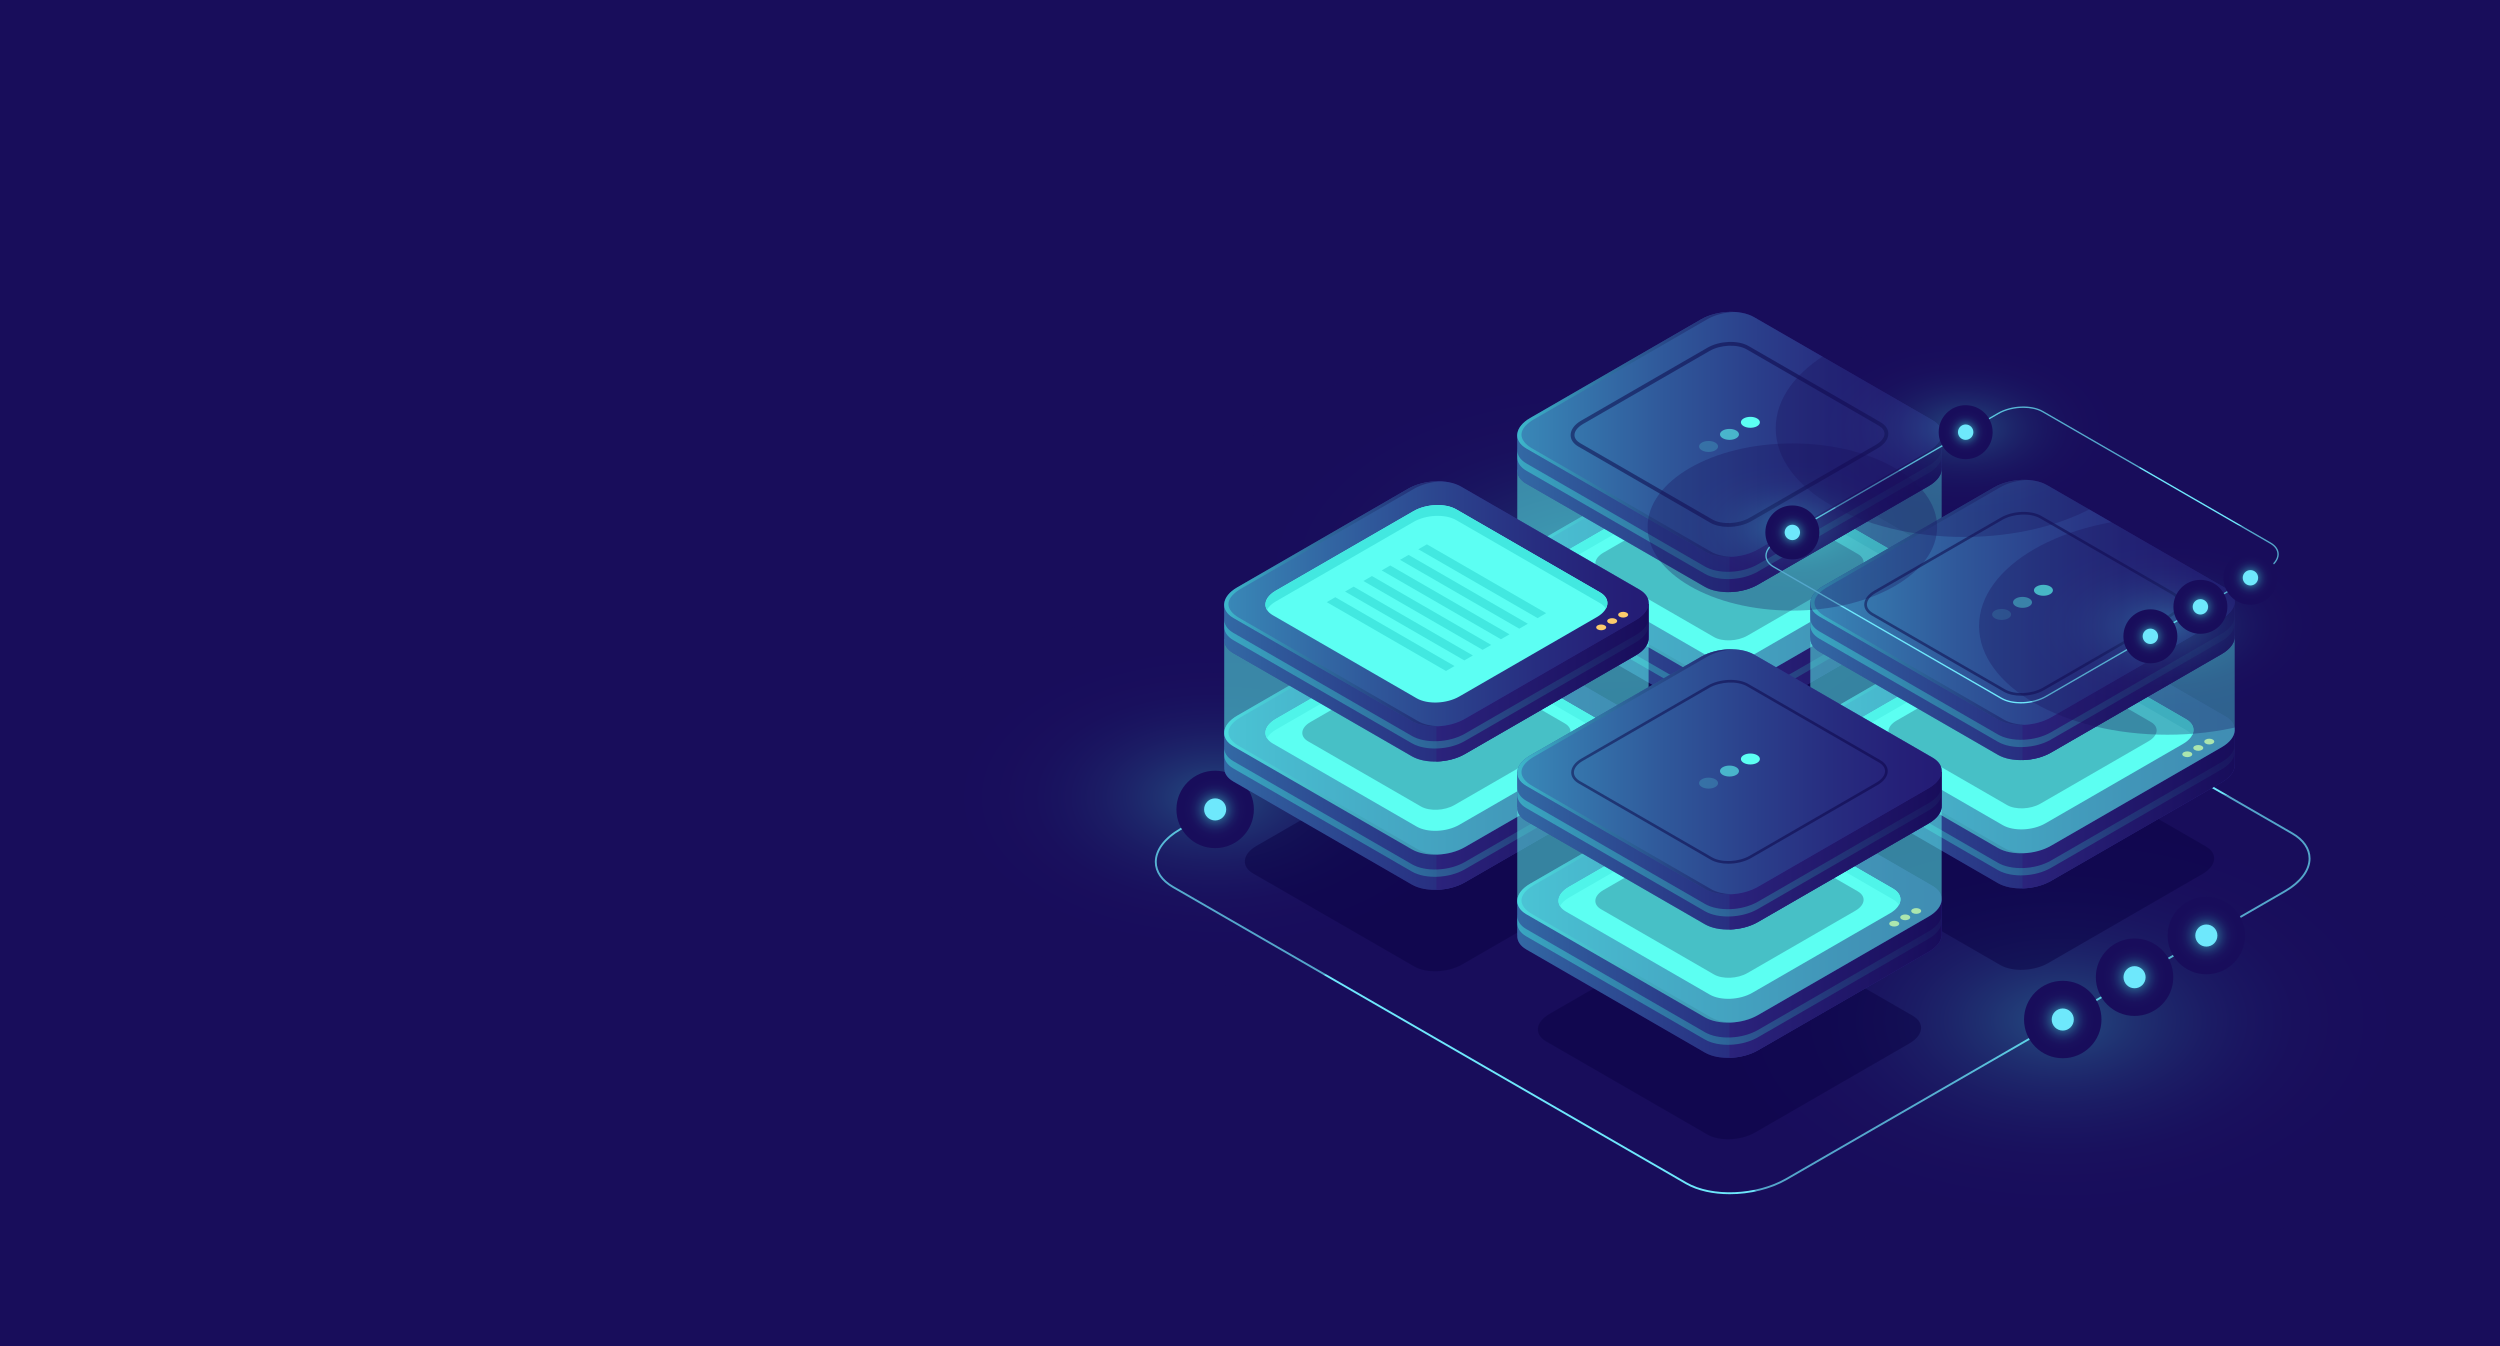 <?xml version="1.0" encoding="UTF-8" standalone="no"?>
<!-- Generator: Adobe Illustrator 27.5.0, SVG Export Plug-In . SVG Version: 6.00 Build 0)  -->

<svg
   version="1.1"
   id="Ñëîé_1"
   x="0px"
   y="0px"
   viewBox="0 0 650 350"
   style="enable-background:new 0 0 650 350;"
   xml:space="preserve"
   sodipodi:docname="banner-1.svg"
   inkscape:version="1.2.2 (b0a84865, 2022-12-01)"
   xmlns:inkscape="http://www.inkscape.org/namespaces/inkscape"
   xmlns:sodipodi="http://sodipodi.sourceforge.net/DTD/sodipodi-0.dtd"
   xmlns="http://www.w3.org/2000/svg"
   xmlns:svg="http://www.w3.org/2000/svg"><defs
   id="defs1664" /><sodipodi:namedview
   id="namedview1662"
   pagecolor="#ffffff"
   bordercolor="#000000"
   borderopacity="0.25"
   inkscape:showpageshadow="2"
   inkscape:pageopacity="0.0"
   inkscape:pagecheckerboard="0"
   inkscape:deskcolor="#d1d1d1"
   showgrid="false"
   inkscape:zoom="1.9169231"
   inkscape:cx="219.36196"
   inkscape:cy="184.93178"
   inkscape:window-width="2560"
   inkscape:window-height="1387"
   inkscape:window-x="0"
   inkscape:window-y="25"
   inkscape:window-maximized="0"
   inkscape:current-layer="Ñëîé_1" />
<rect
   x="0"
   style="fill:#180D5B;"
   width="650"
   height="350"
   id="rect132" />
<g
   id="g340">
	<path
   style="fill:#6EE8FC;"
   d="M449.719,310.493c-4.283,0-8.373-0.863-11.424-2.624l-133.414-77.027   c-2.984-1.724-4.628-4.117-4.628-6.741c0-3.155,2.367-6.332,6.496-8.716l129.673-74.866c7.757-4.48,19.543-4.962,26.272-1.079   l133.415,77.027c2.984,1.723,4.628,4.117,4.628,6.741c0,3.154-2.367,6.331-6.496,8.716L464.566,306.79   C460.326,309.238,454.882,310.493,449.719,310.493z M438.545,307.436c6.591,3.805,18.151,3.32,25.772-1.079L593.99,231.49   c3.97-2.292,6.246-5.311,6.246-8.282c0-2.438-1.555-4.679-4.378-6.308l-133.415-77.027c-6.591-3.806-18.151-3.32-25.772,1.079   l-129.673,74.866c-3.97,2.292-6.246,5.311-6.246,8.282c0,2.438,1.555,4.678,4.378,6.308L438.545,307.436z"
   id="path134" />
	
		<radialGradient
   id="SVGID_1_"
   cx="-1044.786"
   cy="271.502"
   r="90.063"
   gradientTransform="matrix(0.866 0.5 -0.866 0.5 1556.395 536.065)"
   gradientUnits="userSpaceOnUse">
		<stop
   offset="0"
   style="stop-color:#42E8E0"
   id="stop136" />
		<stop
   offset="0.022"
   style="stop-color:#3FD8D7"
   id="stop138" />
		<stop
   offset="0.098"
   style="stop-color:#36A9BA"
   id="stop140" />
		<stop
   offset="0.179"
   style="stop-color:#2E7FA0"
   id="stop142" />
		<stop
   offset="0.262"
   style="stop-color:#275C8B"
   id="stop144" />
		<stop
   offset="0.35"
   style="stop-color:#223F79"
   id="stop146" />
		<stop
   offset="0.443"
   style="stop-color:#1D296C"
   id="stop148" />
		<stop
   offset="0.545"
   style="stop-color:#1A1962"
   id="stop150" />
		<stop
   offset="0.661"
   style="stop-color:#19105D"
   id="stop152" />
		<stop
   offset="0.823"
   style="stop-color:#180D5B"
   id="stop154" />
	</radialGradient>
	<ellipse
   style="opacity:0.3;fill:url(#SVGID_1_);"
   cx="416.49"
   cy="149.423"
   rx="110.303"
   ry="63.683"
   id="ellipse157" />
	
		<radialGradient
   id="SVGID_00000080900988711491397540000013281537463815708087_"
   cx="-860.147"
   cy="318.564"
   r="90.063"
   gradientTransform="matrix(0.866 0.5 -0.866 0.5 1556.395 536.065)"
   gradientUnits="userSpaceOnUse">
		<stop
   offset="0"
   style="stop-color:#42E8E0"
   id="stop159" />
		<stop
   offset="0.022"
   style="stop-color:#3FD8D7"
   id="stop161" />
		<stop
   offset="0.098"
   style="stop-color:#36A9BA"
   id="stop163" />
		<stop
   offset="0.179"
   style="stop-color:#2E7FA0"
   id="stop165" />
		<stop
   offset="0.262"
   style="stop-color:#275C8B"
   id="stop167" />
		<stop
   offset="0.35"
   style="stop-color:#223F79"
   id="stop169" />
		<stop
   offset="0.443"
   style="stop-color:#1D296C"
   id="stop171" />
		<stop
   offset="0.545"
   style="stop-color:#1A1962"
   id="stop173" />
		<stop
   offset="0.661"
   style="stop-color:#19105D"
   id="stop175" />
		<stop
   offset="0.823"
   style="stop-color:#180D5B"
   id="stop177" />
	</radialGradient>
	
		<ellipse
   style="opacity:0.3;fill:url(#SVGID_00000080900988711491397540000013281537463815708087_);"
   cx="535.631"
   cy="265.274"
   rx="110.303"
   ry="63.683"
   id="ellipse180" />
	
		<radialGradient
   id="SVGID_00000165933798996463606270000003382287150600367280_"
   cx="-1044.995"
   cy="387.402"
   r="69.248"
   gradientTransform="matrix(0.866 0.5 -0.866 0.5 1556.395 536.065)"
   gradientUnits="userSpaceOnUse">
		<stop
   offset="0"
   style="stop-color:#42E8E0"
   id="stop182" />
		<stop
   offset="0.022"
   style="stop-color:#3FD8D7"
   id="stop184" />
		<stop
   offset="0.098"
   style="stop-color:#36A9BA"
   id="stop186" />
		<stop
   offset="0.179"
   style="stop-color:#2E7FA0"
   id="stop188" />
		<stop
   offset="0.262"
   style="stop-color:#275C8B"
   id="stop190" />
		<stop
   offset="0.35"
   style="stop-color:#223F79"
   id="stop192" />
		<stop
   offset="0.443"
   style="stop-color:#1D296C"
   id="stop194" />
		<stop
   offset="0.545"
   style="stop-color:#1A1962"
   id="stop196" />
		<stop
   offset="0.661"
   style="stop-color:#19105D"
   id="stop198" />
		<stop
   offset="0.823"
   style="stop-color:#180D5B"
   id="stop200" />
	</radialGradient>
	
		<ellipse
   style="opacity:0.3;fill:url(#SVGID_00000165933798996463606270000003382287150600367280_);"
   cx="315.939"
   cy="207.269"
   rx="84.809"
   ry="48.965"
   id="ellipse203" />
	<g
   id="g230">
		
			<radialGradient
   id="SVGID_00000130613932285650580750000015828075753463648664_"
   cx="417.469"
   cy="151.712"
   r="10.07"
   gradientUnits="userSpaceOnUse">
			<stop
   offset="0"
   style="stop-color:#42E8E0"
   id="stop205" />
			<stop
   offset="0.022"
   style="stop-color:#3FD8D7"
   id="stop207" />
			<stop
   offset="0.098"
   style="stop-color:#36A9BA"
   id="stop209" />
			<stop
   offset="0.179"
   style="stop-color:#2E7FA0"
   id="stop211" />
			<stop
   offset="0.262"
   style="stop-color:#275C8B"
   id="stop213" />
			<stop
   offset="0.35"
   style="stop-color:#223F79"
   id="stop215" />
			<stop
   offset="0.443"
   style="stop-color:#1D296C"
   id="stop217" />
			<stop
   offset="0.545"
   style="stop-color:#1A1962"
   id="stop219" />
			<stop
   offset="0.661"
   style="stop-color:#19105D"
   id="stop221" />
			<stop
   offset="0.823"
   style="stop-color:#180D5B"
   id="stop223" />
		</radialGradient>
		<circle
   style="fill:url(#SVGID_00000130613932285650580750000015828075753463648664_);"
   cx="417.469"
   cy="151.712"
   r="10.07"
   id="circle226" />
		<circle
   style="fill:#6EE8FC;"
   cx="417.469"
   cy="151.712"
   r="2.871"
   id="circle228" />
	</g>
	<g
   id="g257">
		
			<radialGradient
   id="SVGID_00000111179235400579347130000006938259717719945364_"
   cx="315.939"
   cy="210.448"
   r="10.07"
   gradientUnits="userSpaceOnUse">
			<stop
   offset="0"
   style="stop-color:#42E8E0"
   id="stop232" />
			<stop
   offset="0.022"
   style="stop-color:#3FD8D7"
   id="stop234" />
			<stop
   offset="0.098"
   style="stop-color:#36A9BA"
   id="stop236" />
			<stop
   offset="0.179"
   style="stop-color:#2E7FA0"
   id="stop238" />
			<stop
   offset="0.262"
   style="stop-color:#275C8B"
   id="stop240" />
			<stop
   offset="0.35"
   style="stop-color:#223F79"
   id="stop242" />
			<stop
   offset="0.443"
   style="stop-color:#1D296C"
   id="stop244" />
			<stop
   offset="0.545"
   style="stop-color:#1A1962"
   id="stop246" />
			<stop
   offset="0.661"
   style="stop-color:#19105D"
   id="stop248" />
			<stop
   offset="0.823"
   style="stop-color:#180D5B"
   id="stop250" />
		</radialGradient>
		<circle
   style="fill:url(#SVGID_00000111179235400579347130000006938259717719945364_);"
   cx="315.939"
   cy="210.448"
   r="10.07"
   id="circle253" />
		<path
   style="fill:#6EE8FC;"
   d="M318.809,210.448c0,1.586-1.285,2.871-2.871,2.871c-1.585,0-2.871-1.285-2.871-2.871    c0-1.585,1.285-2.871,2.871-2.871C317.524,207.577,318.809,208.862,318.809,210.448z"
   id="path255" />
	</g>
	<g
   id="g284">
		
			<radialGradient
   id="SVGID_00000012454355222326124130000014264045020685616772_"
   cx="536.318"
   cy="265.076"
   r="10.07"
   gradientUnits="userSpaceOnUse">
			<stop
   offset="0"
   style="stop-color:#42E8E0"
   id="stop259" />
			<stop
   offset="0.022"
   style="stop-color:#3FD8D7"
   id="stop261" />
			<stop
   offset="0.098"
   style="stop-color:#36A9BA"
   id="stop263" />
			<stop
   offset="0.179"
   style="stop-color:#2E7FA0"
   id="stop265" />
			<stop
   offset="0.262"
   style="stop-color:#275C8B"
   id="stop267" />
			<stop
   offset="0.35"
   style="stop-color:#223F79"
   id="stop269" />
			<stop
   offset="0.443"
   style="stop-color:#1D296C"
   id="stop271" />
			<stop
   offset="0.545"
   style="stop-color:#1A1962"
   id="stop273" />
			<stop
   offset="0.661"
   style="stop-color:#19105D"
   id="stop275" />
			<stop
   offset="0.823"
   style="stop-color:#180D5B"
   id="stop277" />
		</radialGradient>
		<circle
   style="fill:url(#SVGID_00000012454355222326124130000014264045020685616772_);"
   cx="536.318"
   cy="265.076"
   r="10.07"
   id="circle280" />
		<circle
   style="fill:#6EE8FC;"
   cx="536.318"
   cy="265.076"
   r="2.871"
   id="circle282" />
	</g>
	<g
   id="g311">
		
			<radialGradient
   id="SVGID_00000168088590794886793300000008533719068699450010_"
   cx="554.985"
   cy="254.076"
   r="10.07"
   gradientUnits="userSpaceOnUse">
			<stop
   offset="0"
   style="stop-color:#42E8E0"
   id="stop286" />
			<stop
   offset="0.022"
   style="stop-color:#3FD8D7"
   id="stop288" />
			<stop
   offset="0.098"
   style="stop-color:#36A9BA"
   id="stop290" />
			<stop
   offset="0.179"
   style="stop-color:#2E7FA0"
   id="stop292" />
			<stop
   offset="0.262"
   style="stop-color:#275C8B"
   id="stop294" />
			<stop
   offset="0.35"
   style="stop-color:#223F79"
   id="stop296" />
			<stop
   offset="0.443"
   style="stop-color:#1D296C"
   id="stop298" />
			<stop
   offset="0.545"
   style="stop-color:#1A1962"
   id="stop300" />
			<stop
   offset="0.661"
   style="stop-color:#19105D"
   id="stop302" />
			<stop
   offset="0.823"
   style="stop-color:#180D5B"
   id="stop304" />
		</radialGradient>
		<circle
   style="fill:url(#SVGID_00000168088590794886793300000008533719068699450010_);"
   cx="554.985"
   cy="254.076"
   r="10.07"
   id="circle307" />
		<circle
   style="fill:#6EE8FC;"
   cx="554.985"
   cy="254.076"
   r="2.871"
   id="circle309" />
	</g>
	<g
   id="g338">
		
			<radialGradient
   id="SVGID_00000010997602444630642840000017980912806699154581_"
   cx="573.651"
   cy="243.242"
   r="10.07"
   gradientUnits="userSpaceOnUse">
			<stop
   offset="0"
   style="stop-color:#42E8E0"
   id="stop313" />
			<stop
   offset="0.022"
   style="stop-color:#3FD8D7"
   id="stop315" />
			<stop
   offset="0.098"
   style="stop-color:#36A9BA"
   id="stop317" />
			<stop
   offset="0.179"
   style="stop-color:#2E7FA0"
   id="stop319" />
			<stop
   offset="0.262"
   style="stop-color:#275C8B"
   id="stop321" />
			<stop
   offset="0.35"
   style="stop-color:#223F79"
   id="stop323" />
			<stop
   offset="0.443"
   style="stop-color:#1D296C"
   id="stop325" />
			<stop
   offset="0.545"
   style="stop-color:#1A1962"
   id="stop327" />
			<stop
   offset="0.661"
   style="stop-color:#19105D"
   id="stop329" />
			<stop
   offset="0.823"
   style="stop-color:#180D5B"
   id="stop331" />
		</radialGradient>
		<circle
   style="fill:url(#SVGID_00000010997602444630642840000017980912806699154581_);"
   cx="573.651"
   cy="243.242"
   r="10.07"
   id="circle334" />
		<path
   style="fill:#6EE8FC;"
   d="M576.522,243.242c0,1.585-1.285,2.871-2.871,2.871c-1.586,0-2.871-1.285-2.871-2.871    c0-1.585,1.285-2.871,2.871-2.871C575.237,240.372,576.522,241.657,576.522,243.242z"
   id="path336" />
	</g>
</g>
<g
   id="g1141">
	<g
   id="g1090">
		<g
   id="g435">
			<path
   style="opacity:0.5;fill:#0B0244;"
   d="M443.9,207.246l-41.907-24.195c-3.184-1.838-2.785-5.05,0.892-7.173l40.122-23.164     c3.677-2.123,9.239-2.353,12.424-0.515l41.907,24.195c3.184,1.839,2.785,5.05-0.892,7.173l-40.122,23.164     C452.646,208.854,447.084,209.085,443.9,207.246z"
   id="path342" />
			<path
   style="fill:#312A91;"
   d="M504.828,154.964V146.3h-22.352l-26.427-15.257c-3.527-2.036-9.687-1.781-13.76,0.57     L416.851,146.3h-22.368v9.155h0.018c-0.101,1.378,0.668,2.708,2.363,3.686l46.416,26.798c3.527,2.036,9.688,1.781,13.76-0.57     l44.438-25.656C503.827,158.357,504.96,156.6,504.828,154.964z"
   id="path344" />
			
				<linearGradient
   id="SVGID_00000161592442946521625930000001554231342417909423_"
   gradientUnits="userSpaceOnUse"
   x1="370.089"
   y1="158.491"
   x2="480.445"
   y2="158.491">
				<stop
   offset="0"
   style="stop-color:#42E8E0"
   id="stop346" />
				<stop
   offset="0.102"
   style="stop-color:#3CCACE"
   id="stop348" />
				<stop
   offset="0.344"
   style="stop-color:#2F87A5"
   id="stop350" />
				<stop
   offset="0.564"
   style="stop-color:#255385"
   id="stop352" />
				<stop
   offset="0.753"
   style="stop-color:#1E2D6E"
   id="stop354" />
				<stop
   offset="0.905"
   style="stop-color:#1A1660"
   id="stop356" />
				<stop
   offset="1"
   style="stop-color:#180D5B"
   id="stop358" />
			</linearGradient>
			<path
   style="opacity:0.5;fill:url(#SVGID_00000161592442946521625930000001554231342417909423_);"
   d="M504.828,154.964V146.3     h-22.352l-26.427-15.257c-3.527-2.036-9.687-1.781-13.76,0.57L416.851,146.3h-22.368v9.155h0.018     c-0.101,1.378,0.668,2.708,2.363,3.686l46.416,26.798c3.527,2.036,9.688,1.781,13.76-0.57l44.438-25.656     C503.827,158.357,504.96,156.6,504.828,154.964z"
   id="path361" />
			
				<linearGradient
   id="SVGID_00000060749054829453230260000001204219299567831201_"
   gradientUnits="userSpaceOnUse"
   x1="449.661"
   y1="158.488"
   x2="504.839"
   y2="158.488">
				<stop
   offset="0"
   style="stop-color:#2B237C"
   id="stop363" />
				<stop
   offset="1"
   style="stop-color:#180D5B"
   id="stop365" />
			</linearGradient>
			<path
   style="fill:url(#SVGID_00000060749054829453230260000001204219299567831201_);"
   d="M456.05,131.042     c-1.695-0.979-4.001-1.423-6.389-1.364v57.626c2.582-0.062,5.262-0.713,7.379-1.935l44.438-25.656     c2.349-1.356,3.483-3.113,3.351-4.748V146.3h-22.352L456.05,131.042z"
   id="path368" />
			<path
   style="fill:#312A91;"
   d="M443.28,176.784l-46.416-26.798c-3.527-2.036-3.085-5.593,0.988-7.944l44.438-25.656     c4.072-2.351,10.233-2.607,13.76-0.57l46.416,26.798c3.527,2.036,3.085,5.593-0.988,7.944l-44.438,25.656     C452.967,178.565,446.806,178.821,443.28,176.784z"
   id="path370" />
			
				<linearGradient
   id="SVGID_00000075854649869349116560000004176347417602282923_"
   gradientUnits="userSpaceOnUse"
   x1="394.483"
   y1="146.3"
   x2="504.846"
   y2="146.3">
				<stop
   offset="0"
   style="stop-color:#42E8E0"
   id="stop372" />
				<stop
   offset="0.102"
   style="stop-color:#3CCACE"
   id="stop374" />
				<stop
   offset="0.344"
   style="stop-color:#2F87A5"
   id="stop376" />
				<stop
   offset="0.564"
   style="stop-color:#255385"
   id="stop378" />
				<stop
   offset="0.753"
   style="stop-color:#1E2D6E"
   id="stop380" />
				<stop
   offset="0.905"
   style="stop-color:#1A1660"
   id="stop382" />
				<stop
   offset="1"
   style="stop-color:#180D5B"
   id="stop384" />
			</linearGradient>
			<path
   style="opacity:0.5;fill:url(#SVGID_00000075854649869349116560000004176347417602282923_);"
   d="M443.28,176.784     l-46.416-26.798c-3.527-2.036-3.085-5.593,0.988-7.944l44.438-25.656c4.072-2.351,10.233-2.607,13.76-0.57l46.416,26.798     c3.527,2.036,3.085,5.593-0.988,7.944l-44.438,25.656C452.967,178.565,446.806,178.821,443.28,176.784z"
   id="path387" />
			<path
   style="fill:#5CFFF3;"
   d="M444.52,170.861l-37.397-21.591c-2.842-1.641-2.485-4.506,0.796-6.401l35.804-20.671     c3.281-1.894,8.245-2.1,11.086-0.46l37.397,21.591c2.842,1.641,2.485,4.506-0.796,6.401l-35.804,20.671     C452.326,172.296,447.362,172.502,444.52,170.861z"
   id="path389" />
			<path
   style="fill:#42E8E0;"
   d="M407.919,145.67l35.804-20.672c3.281-1.894,8.245-2.1,11.086-0.459l37.397,21.591     c0.702,0.405,1.207,0.885,1.522,1.407c0.825-1.516,0.349-3.127-1.522-4.207l-37.397-21.591c-2.842-1.641-7.805-1.435-11.086,0.46     l-35.804,20.671c-2.471,1.427-3.282,3.404-2.318,4.994C406.028,147.077,406.799,146.317,407.919,145.67z"
   id="path391" />
			
				<linearGradient
   id="SVGID_00000138548753176998230880000013492074305992272295_"
   gradientUnits="userSpaceOnUse"
   x1="394.483"
   y1="146.302"
   x2="450.81"
   y2="146.302">
				<stop
   offset="0"
   style="stop-color:#42E8E0"
   id="stop393" />
				<stop
   offset="0.102"
   style="stop-color:#3CCACE"
   id="stop395" />
				<stop
   offset="0.344"
   style="stop-color:#2F87A5"
   id="stop397" />
				<stop
   offset="0.564"
   style="stop-color:#255385"
   id="stop399" />
				<stop
   offset="0.753"
   style="stop-color:#1E2D6E"
   id="stop401" />
				<stop
   offset="0.905"
   style="stop-color:#1A1660"
   id="stop403" />
				<stop
   offset="1"
   style="stop-color:#180D5B"
   id="stop405" />
			</linearGradient>
			<path
   style="opacity:0.5;fill:url(#SVGID_00000138548753176998230880000013492074305992272295_);"
   d="M444.838,176.784     l-46.416-26.798c-3.527-2.036-4.37-5.027,0.988-7.944l44.438-25.656c2.003-1.156,4.51-1.803,6.962-1.922     c-2.915-0.132-6.089,0.518-8.52,1.922l-44.438,25.656c-4.073,2.351-4.515,5.908-0.988,7.944l46.416,26.798     c1.793,1.035,4.265,1.475,6.798,1.352C448.11,178.047,446.259,177.605,444.838,176.784z"
   id="path408" />
			
				<linearGradient
   id="SVGID_00000146466583668634987640000005272680155778967459_"
   gradientUnits="userSpaceOnUse"
   x1="409.493"
   y1="178.413"
   x2="501.867"
   y2="118.035">
				<stop
   offset="0"
   style="stop-color:#42E8E0"
   id="stop410" />
				<stop
   offset="0.102"
   style="stop-color:#3CCACE"
   id="stop412" />
				<stop
   offset="0.344"
   style="stop-color:#2F87A5"
   id="stop414" />
				<stop
   offset="0.564"
   style="stop-color:#255385"
   id="stop416" />
				<stop
   offset="0.753"
   style="stop-color:#1E2D6E"
   id="stop418" />
				<stop
   offset="0.905"
   style="stop-color:#1A1660"
   id="stop420" />
				<stop
   offset="1"
   style="stop-color:#180D5B"
   id="stop422" />
			</linearGradient>
			<path
   style="opacity:0.5;fill:url(#SVGID_00000146466583668634987640000005272680155778967459_);"
   d="M501.478,154.428     l-44.438,25.656c-4.073,2.351-10.233,2.607-13.76,0.57l-46.416-26.798c-1.695-0.979-2.463-2.309-2.363-3.687h-0.018v1.897h0.018     c-0.101,1.378,0.668,2.708,2.363,3.687l46.416,26.798c3.527,2.036,9.688,1.781,13.76-0.57l44.438-25.656     c2.349-1.356,3.483-3.113,3.351-4.748v-1.897C504.96,151.314,503.827,153.071,501.478,154.428z"
   id="path425" />
			<g
   id="g433">
				<path
   style="fill:#FCCC6B;"
   d="M493.419,151.901c0.507,0.292,0.507,0.767,0,1.059c-0.507,0.292-1.328,0.292-1.834,0      c-0.507-0.292-0.507-0.767,0-1.059C492.091,151.608,492.912,151.608,493.419,151.901z"
   id="path427" />
				<path
   style="fill:#FCCC6B;"
   d="M496.276,150.251c0.507,0.292,0.507,0.767,0,1.059c-0.507,0.292-1.328,0.292-1.834,0      c-0.507-0.292-0.507-0.767,0-1.059C494.948,149.959,495.769,149.959,496.276,150.251z"
   id="path429" />
				<path
   style="fill:#FCCC6B;"
   d="M499.132,148.602c0.507,0.292,0.507,0.767,0,1.059c-0.507,0.293-1.328,0.293-1.834,0      c-0.507-0.292-0.507-0.767,0-1.059C497.805,148.309,498.626,148.309,499.132,148.602z"
   id="path431" />
			</g>
		</g>
		<g
   id="g530">
			<path
   style="opacity:0.5;fill:#0B0244;"
   d="M367.708,251.294l-41.907-24.195c-3.184-1.839-2.785-5.05,0.892-7.173l40.122-23.164     c3.677-2.123,9.239-2.354,12.423-0.515l41.907,24.195c3.184,1.839,2.785,5.05-0.892,7.173l-40.122,23.164     C376.455,252.902,370.893,253.133,367.708,251.294z"
   id="path437" />
			<path
   style="fill:#312A91;"
   d="M428.637,199.012v-8.665h-22.352l-26.427-15.257c-3.527-2.036-9.687-1.781-13.76,0.57     l-25.439,14.687h-22.368v9.155h0.018c-0.101,1.378,0.668,2.708,2.363,3.686l46.415,26.798c3.527,2.036,9.688,1.781,13.76-0.57     l44.438-25.656C427.635,202.404,428.769,200.648,428.637,199.012z"
   id="path439" />
			
				<linearGradient
   id="SVGID_00000119836233275700205740000016148949375222747276_"
   gradientUnits="userSpaceOnUse"
   x1="293.898"
   y1="202.539"
   x2="404.254"
   y2="202.539">
				<stop
   offset="0"
   style="stop-color:#42E8E0"
   id="stop441" />
				<stop
   offset="0.102"
   style="stop-color:#3CCACE"
   id="stop443" />
				<stop
   offset="0.344"
   style="stop-color:#2F87A5"
   id="stop445" />
				<stop
   offset="0.564"
   style="stop-color:#255385"
   id="stop447" />
				<stop
   offset="0.753"
   style="stop-color:#1E2D6E"
   id="stop449" />
				<stop
   offset="0.905"
   style="stop-color:#1A1660"
   id="stop451" />
				<stop
   offset="1"
   style="stop-color:#180D5B"
   id="stop453" />
			</linearGradient>
			<path
   style="opacity:0.5;fill:url(#SVGID_00000119836233275700205740000016148949375222747276_);"
   d="M428.637,199.012v-8.665     h-22.352l-26.427-15.257c-3.527-2.036-9.687-1.781-13.76,0.57l-25.439,14.687h-22.368v9.155h0.018     c-0.101,1.378,0.668,2.708,2.363,3.686l46.415,26.798c3.527,2.036,9.688,1.781,13.76-0.57l44.438-25.656     C427.635,202.404,428.769,200.648,428.637,199.012z"
   id="path456" />
			
				<linearGradient
   id="SVGID_00000119110541219897051570000014007976864494558124_"
   gradientUnits="userSpaceOnUse"
   x1="373.469"
   y1="202.536"
   x2="428.647"
   y2="202.536">
				<stop
   offset="0"
   style="stop-color:#2B237C"
   id="stop458" />
				<stop
   offset="1"
   style="stop-color:#180D5B"
   id="stop460" />
			</linearGradient>
			<path
   style="fill:url(#SVGID_00000119110541219897051570000014007976864494558124_);"
   d="M379.858,175.09     c-1.695-0.979-4.001-1.423-6.389-1.364v57.625c2.582-0.062,5.262-0.712,7.379-1.935l44.438-25.656     c2.349-1.356,3.483-3.113,3.351-4.748v-8.665h-22.352L379.858,175.09z"
   id="path463" />
			<path
   style="fill:#312A91;"
   d="M367.088,220.832l-46.415-26.798c-3.527-2.036-3.085-5.593,0.988-7.944l44.438-25.656     c4.073-2.351,10.233-2.607,13.76-0.57l46.415,26.798c3.527,2.036,3.085,5.593-0.988,7.944l-44.438,25.656     C376.776,222.613,370.615,222.868,367.088,220.832z"
   id="path465" />
			
				<linearGradient
   id="SVGID_00000167395828615251923630000004621483732576389255_"
   gradientUnits="userSpaceOnUse"
   x1="318.292"
   y1="190.348"
   x2="428.655"
   y2="190.348">
				<stop
   offset="0"
   style="stop-color:#42E8E0"
   id="stop467" />
				<stop
   offset="0.102"
   style="stop-color:#3CCACE"
   id="stop469" />
				<stop
   offset="0.344"
   style="stop-color:#2F87A5"
   id="stop471" />
				<stop
   offset="0.564"
   style="stop-color:#255385"
   id="stop473" />
				<stop
   offset="0.753"
   style="stop-color:#1E2D6E"
   id="stop475" />
				<stop
   offset="0.905"
   style="stop-color:#1A1660"
   id="stop477" />
				<stop
   offset="1"
   style="stop-color:#180D5B"
   id="stop479" />
			</linearGradient>
			<path
   style="opacity:0.5;fill:url(#SVGID_00000167395828615251923630000004621483732576389255_);"
   d="M367.088,220.832     l-46.415-26.798c-3.527-2.036-3.085-5.593,0.988-7.944l44.438-25.656c4.073-2.351,10.233-2.607,13.76-0.57l46.415,26.798     c3.527,2.036,3.085,5.593-0.988,7.944l-44.438,25.656C376.776,222.613,370.615,222.868,367.088,220.832z"
   id="path482" />
			<path
   style="fill:#5CFFF3;"
   d="M368.329,214.909l-37.397-21.591c-2.842-1.641-2.485-4.506,0.796-6.401l35.804-20.671     c3.281-1.894,8.245-2.1,11.086-0.46l37.397,21.591c2.842,1.641,2.485,4.506-0.796,6.401l-35.804,20.671     C376.134,216.344,371.17,216.55,368.329,214.909z"
   id="path484" />
			<path
   style="fill:#42E8E0;"
   d="M331.727,189.718l35.804-20.671c3.281-1.894,8.245-2.1,11.086-0.46l37.397,21.591     c0.702,0.405,1.207,0.885,1.522,1.407c0.825-1.516,0.349-3.127-1.522-4.207l-37.397-21.591c-2.842-1.641-7.805-1.435-11.086,0.46     l-35.804,20.671c-2.471,1.427-3.282,3.404-2.318,4.994C329.837,191.125,330.607,190.365,331.727,189.718z"
   id="path486" />
			
				<linearGradient
   id="SVGID_00000103973679207566796290000008462483936444928150_"
   gradientUnits="userSpaceOnUse"
   x1="318.291"
   y1="190.349"
   x2="374.619"
   y2="190.349">
				<stop
   offset="0"
   style="stop-color:#42E8E0"
   id="stop488" />
				<stop
   offset="0.102"
   style="stop-color:#3CCACE"
   id="stop490" />
				<stop
   offset="0.344"
   style="stop-color:#2F87A5"
   id="stop492" />
				<stop
   offset="0.564"
   style="stop-color:#255385"
   id="stop494" />
				<stop
   offset="0.753"
   style="stop-color:#1E2D6E"
   id="stop496" />
				<stop
   offset="0.905"
   style="stop-color:#1A1660"
   id="stop498" />
				<stop
   offset="1"
   style="stop-color:#180D5B"
   id="stop500" />
			</linearGradient>
			<path
   style="opacity:0.5;fill:url(#SVGID_00000103973679207566796290000008462483936444928150_);"
   d="M368.647,220.832     l-46.416-26.798c-3.527-2.036-4.37-5.027,0.988-7.944l44.438-25.656c2.003-1.156,4.51-1.803,6.962-1.922     c-2.915-0.132-6.089,0.518-8.52,1.922L321.66,186.09c-4.072,2.351-4.515,5.908-0.988,7.944l46.415,26.798     c1.793,1.035,4.265,1.475,6.798,1.352C371.919,222.095,370.068,221.653,368.647,220.832z"
   id="path503" />
			
				<linearGradient
   id="SVGID_00000041282601110659800610000000885291565761826467_"
   gradientUnits="userSpaceOnUse"
   x1="333.302"
   y1="222.461"
   x2="425.676"
   y2="162.083">
				<stop
   offset="0"
   style="stop-color:#42E8E0"
   id="stop505" />
				<stop
   offset="0.102"
   style="stop-color:#3CCACE"
   id="stop507" />
				<stop
   offset="0.344"
   style="stop-color:#2F87A5"
   id="stop509" />
				<stop
   offset="0.564"
   style="stop-color:#255385"
   id="stop511" />
				<stop
   offset="0.753"
   style="stop-color:#1E2D6E"
   id="stop513" />
				<stop
   offset="0.905"
   style="stop-color:#1A1660"
   id="stop515" />
				<stop
   offset="1"
   style="stop-color:#180D5B"
   id="stop517" />
			</linearGradient>
			<path
   style="opacity:0.5;fill:url(#SVGID_00000041282601110659800610000000885291565761826467_);"
   d="M425.286,198.475     l-44.438,25.656c-4.073,2.351-10.233,2.607-13.76,0.57l-46.415-26.798c-1.695-0.978-2.463-2.308-2.363-3.686h-0.018v1.897h0.018     c-0.101,1.378,0.668,2.708,2.363,3.686l46.415,26.798c3.527,2.036,9.688,1.781,13.76-0.57l44.438-25.656     c2.349-1.356,3.483-3.113,3.351-4.748v-1.897C428.769,195.362,427.635,197.119,425.286,198.475z"
   id="path520" />
			<g
   id="g528">
				<path
   style="fill:#FCCC6B;"
   d="M417.227,195.949c0.507,0.292,0.507,0.767,0,1.059c-0.507,0.292-1.328,0.292-1.834,0      c-0.507-0.292-0.507-0.767,0-1.059C415.899,195.656,416.721,195.656,417.227,195.949z"
   id="path522" />
				<path
   style="fill:#FCCC6B;"
   d="M420.084,194.299c0.507,0.292,0.507,0.767,0,1.059c-0.507,0.292-1.328,0.292-1.834,0      c-0.507-0.292-0.507-0.767,0-1.059C418.756,194.007,419.577,194.007,420.084,194.299z"
   id="path524" />
				<path
   style="fill:#FCCC6B;"
   d="M422.941,192.65c0.507,0.293,0.507,0.767,0,1.059c-0.507,0.293-1.328,0.292-1.834,0      c-0.506-0.292-0.506-0.767,0-1.059C421.613,192.357,422.434,192.357,422.941,192.65z"
   id="path526" />
			</g>
		</g>
		<g
   id="g625">
			<path
   style="opacity:0.5;fill:#0B0244;"
   d="M520.091,250.922l-41.907-24.195c-3.184-1.839-2.785-5.05,0.892-7.173l40.122-23.164     c3.677-2.123,9.239-2.354,12.423-0.515l41.907,24.195c3.184,1.838,2.785,5.05-0.892,7.173l-40.122,23.164     C528.838,252.53,523.276,252.761,520.091,250.922z"
   id="path532" />
			<path
   style="fill:#312A91;"
   d="M581.02,198.64v-8.665h-22.352l-26.427-15.257c-3.527-2.036-9.687-1.781-13.76,0.57     l-25.439,14.687h-22.368v9.155h0.018c-0.1,1.378,0.668,2.708,2.363,3.687l46.416,26.798c3.527,2.036,9.688,1.781,13.76-0.57     l44.438-25.656C580.018,202.033,581.152,200.276,581.02,198.64z"
   id="path534" />
			
				<linearGradient
   id="SVGID_00000101812420404642189160000009864623160997714312_"
   gradientUnits="userSpaceOnUse"
   x1="446.281"
   y1="202.167"
   x2="556.637"
   y2="202.167">
				<stop
   offset="0"
   style="stop-color:#42E8E0"
   id="stop536" />
				<stop
   offset="0.102"
   style="stop-color:#3CCACE"
   id="stop538" />
				<stop
   offset="0.344"
   style="stop-color:#2F87A5"
   id="stop540" />
				<stop
   offset="0.564"
   style="stop-color:#255385"
   id="stop542" />
				<stop
   offset="0.753"
   style="stop-color:#1E2D6E"
   id="stop544" />
				<stop
   offset="0.905"
   style="stop-color:#1A1660"
   id="stop546" />
				<stop
   offset="1"
   style="stop-color:#180D5B"
   id="stop548" />
			</linearGradient>
			<path
   style="opacity:0.5;fill:url(#SVGID_00000101812420404642189160000009864623160997714312_);"
   d="M581.02,198.64v-8.665     h-22.352l-26.427-15.257c-3.527-2.036-9.687-1.781-13.76,0.57l-25.439,14.687h-22.368v9.155h0.018     c-0.1,1.378,0.668,2.708,2.363,3.687l46.416,26.798c3.527,2.036,9.688,1.781,13.76-0.57l44.438-25.656     C580.018,202.033,581.152,200.276,581.02,198.64z"
   id="path551" />
			
				<linearGradient
   id="SVGID_00000035522283767114474370000009883465460857314967_"
   gradientUnits="userSpaceOnUse"
   x1="525.852"
   y1="202.165"
   x2="581.03"
   y2="202.165">
				<stop
   offset="0"
   style="stop-color:#2B237C"
   id="stop553" />
				<stop
   offset="1"
   style="stop-color:#180D5B"
   id="stop555" />
			</linearGradient>
			<path
   style="fill:url(#SVGID_00000035522283767114474370000009883465460857314967_);"
   d="M532.241,174.719     c-1.695-0.979-4.001-1.423-6.389-1.364v57.626c2.582-0.062,5.262-0.712,7.379-1.935l44.438-25.656     c2.349-1.356,3.483-3.113,3.351-4.749v-8.665h-22.352L532.241,174.719z"
   id="path558" />
			<path
   style="fill:#312A91;"
   d="M519.471,220.46l-46.416-26.798c-3.527-2.036-3.085-5.593,0.988-7.944l44.438-25.656     c4.073-2.351,10.233-2.607,13.76-0.57l46.415,26.798c3.527,2.036,3.085,5.593-0.988,7.944l-44.438,25.656     C529.159,222.241,522.998,222.497,519.471,220.46z"
   id="path560" />
			
				<linearGradient
   id="SVGID_00000088114684068229509480000006393661549010836394_"
   gradientUnits="userSpaceOnUse"
   x1="470.675"
   y1="189.976"
   x2="581.038"
   y2="189.976">
				<stop
   offset="0"
   style="stop-color:#42E8E0"
   id="stop562" />
				<stop
   offset="0.102"
   style="stop-color:#3CCACE"
   id="stop564" />
				<stop
   offset="0.344"
   style="stop-color:#2F87A5"
   id="stop566" />
				<stop
   offset="0.564"
   style="stop-color:#255385"
   id="stop568" />
				<stop
   offset="0.753"
   style="stop-color:#1E2D6E"
   id="stop570" />
				<stop
   offset="0.905"
   style="stop-color:#1A1660"
   id="stop572" />
				<stop
   offset="1"
   style="stop-color:#180D5B"
   id="stop574" />
			</linearGradient>
			<path
   style="opacity:0.5;fill:url(#SVGID_00000088114684068229509480000006393661549010836394_);"
   d="M519.471,220.46     l-46.416-26.798c-3.527-2.036-3.085-5.593,0.988-7.944l44.438-25.656c4.073-2.351,10.233-2.607,13.76-0.57l46.415,26.798     c3.527,2.036,3.085,5.593-0.988,7.944l-44.438,25.656C529.159,222.241,522.998,222.497,519.471,220.46z"
   id="path577" />
			<path
   style="fill:#5CFFF3;"
   d="M520.712,214.537l-37.397-21.591c-2.842-1.641-2.485-4.506,0.796-6.401l35.804-20.671     c3.281-1.895,8.245-2.1,11.086-0.46l37.397,21.591c2.842,1.641,2.485,4.506-0.796,6.401l-35.804,20.671     C528.517,215.972,523.553,216.178,520.712,214.537z"
   id="path579" />
			<path
   style="fill:#42E8E0;"
   d="M484.111,189.346l35.804-20.671c3.281-1.895,8.245-2.1,11.086-0.46l37.397,21.591     c0.702,0.405,1.207,0.885,1.522,1.407c0.825-1.516,0.349-3.127-1.522-4.208l-37.397-21.591     c-2.842-1.641-7.805-1.435-11.086,0.459l-35.804,20.671c-2.471,1.427-3.282,3.404-2.318,4.994     C482.22,190.753,482.99,189.993,484.111,189.346z"
   id="path581" />
			
				<linearGradient
   id="SVGID_00000109017337189246675970000014981295829300776622_"
   gradientUnits="userSpaceOnUse"
   x1="470.675"
   y1="189.977"
   x2="527.002"
   y2="189.977">
				<stop
   offset="0"
   style="stop-color:#42E8E0"
   id="stop583" />
				<stop
   offset="0.102"
   style="stop-color:#3CCACE"
   id="stop585" />
				<stop
   offset="0.344"
   style="stop-color:#2F87A5"
   id="stop587" />
				<stop
   offset="0.564"
   style="stop-color:#255385"
   id="stop589" />
				<stop
   offset="0.753"
   style="stop-color:#1E2D6E"
   id="stop591" />
				<stop
   offset="0.905"
   style="stop-color:#1A1660"
   id="stop593" />
				<stop
   offset="1"
   style="stop-color:#180D5B"
   id="stop595" />
			</linearGradient>
			<path
   style="opacity:0.5;fill:url(#SVGID_00000109017337189246675970000014981295829300776622_);"
   d="M521.03,220.46     l-46.416-26.798c-3.527-2.036-4.37-5.027,0.988-7.944l44.438-25.656c2.003-1.156,4.51-1.803,6.962-1.922     c-2.915-0.132-6.089,0.518-8.52,1.922l-44.438,25.656c-4.072,2.351-4.515,5.908-0.988,7.944l46.416,26.798     c1.792,1.035,4.265,1.475,6.798,1.352C524.302,221.723,522.451,221.281,521.03,220.46z"
   id="path598" />
			
				<linearGradient
   id="SVGID_00000046307082646881156890000010207933551502868660_"
   gradientUnits="userSpaceOnUse"
   x1="485.685"
   y1="222.089"
   x2="578.059"
   y2="161.712">
				<stop
   offset="0"
   style="stop-color:#42E8E0"
   id="stop600" />
				<stop
   offset="0.102"
   style="stop-color:#3CCACE"
   id="stop602" />
				<stop
   offset="0.344"
   style="stop-color:#2F87A5"
   id="stop604" />
				<stop
   offset="0.564"
   style="stop-color:#255385"
   id="stop606" />
				<stop
   offset="0.753"
   style="stop-color:#1E2D6E"
   id="stop608" />
				<stop
   offset="0.905"
   style="stop-color:#1A1660"
   id="stop610" />
				<stop
   offset="1"
   style="stop-color:#180D5B"
   id="stop612" />
			</linearGradient>
			<path
   style="opacity:0.5;fill:url(#SVGID_00000046307082646881156890000010207933551502868660_);"
   d="M577.669,198.104     l-44.438,25.656c-4.072,2.351-10.233,2.607-13.76,0.57l-46.416-26.798c-1.695-0.978-2.463-2.309-2.363-3.686h-0.018v1.897h0.018     c-0.1,1.378,0.668,2.708,2.363,3.687l46.416,26.798c3.527,2.036,9.688,1.781,13.76-0.57l44.438-25.656     c2.349-1.356,3.483-3.113,3.351-4.748v-1.897C581.152,194.99,580.018,196.747,577.669,198.104z"
   id="path615" />
			<g
   id="g623">
				<path
   style="fill:#FCCC6B;"
   d="M569.61,195.577c0.507,0.292,0.507,0.767,0,1.059c-0.506,0.292-1.328,0.292-1.834,0      c-0.507-0.292-0.507-0.767,0-1.059C568.282,195.284,569.104,195.284,569.61,195.577z"
   id="path617" />
				<path
   style="fill:#FCCC6B;"
   d="M572.467,193.927c0.507,0.292,0.507,0.767,0,1.059c-0.507,0.292-1.328,0.292-1.834,0      c-0.506-0.293-0.506-0.767,0-1.059C571.139,193.635,571.961,193.635,572.467,193.927z"
   id="path619" />
				<path
   style="fill:#FCCC6B;"
   d="M575.324,192.278c0.506,0.292,0.506,0.767,0,1.059c-0.507,0.292-1.328,0.292-1.834,0      c-0.507-0.292-0.507-0.767,0-1.059C573.996,191.986,574.817,191.986,575.324,192.278z"
   id="path621" />
			</g>
		</g>
		<g
   id="g710">
			<path
   style="opacity:0.5;fill:#0B0244;"
   d="M445.629,165.632l-29.335-16.937c-2.229-1.287-1.95-3.535,0.624-5.021l28.085-16.215     c2.574-1.486,6.467-1.647,8.696-0.361l29.335,16.937c2.229,1.287,1.949,3.535-0.624,5.021l-28.085,16.215     C451.752,166.758,447.858,166.919,445.629,165.632z"
   id="path627" />
			<path
   style="opacity:0.5;fill:#5CFFF3;"
   d="M504.833,146.285c0.012-0.164,0.013-0.328,0-0.49v-24.202l-38.45,0.171l-10.328-5.963     c-3.527-2.036-9.688-1.781-13.76,0.57l-9.6,5.542l-38.207,0.17v24.202h0.018c-0.1,1.378,0.668,2.708,2.363,3.686l46.416,26.798     c3.527,2.036,9.687,1.781,13.76-0.57l44.438-25.656C503.598,149.321,504.724,147.775,504.833,146.285L504.833,146.285     L504.833,146.285z"
   id="path629" />
			<path
   style="fill:#312A91;"
   d="M504.828,121.607v-8.665h-22.352L456.05,97.685c-3.527-2.036-9.687-1.781-13.76,0.57     l-25.439,14.687h-22.368v9.155h0.018c-0.101,1.378,0.668,2.708,2.363,3.687l46.416,26.798c3.527,2.036,9.688,1.781,13.76-0.57     l44.438-25.656C503.827,124.999,504.96,123.243,504.828,121.607z"
   id="path631" />
			
				<linearGradient
   id="SVGID_00000152252623572621176910000008584430555101407898_"
   gradientUnits="userSpaceOnUse"
   x1="370.089"
   y1="125.134"
   x2="480.445"
   y2="125.134">
				<stop
   offset="0"
   style="stop-color:#42E8E0"
   id="stop633" />
				<stop
   offset="0.102"
   style="stop-color:#3CCACE"
   id="stop635" />
				<stop
   offset="0.344"
   style="stop-color:#2F87A5"
   id="stop637" />
				<stop
   offset="0.564"
   style="stop-color:#255385"
   id="stop639" />
				<stop
   offset="0.753"
   style="stop-color:#1E2D6E"
   id="stop641" />
				<stop
   offset="0.905"
   style="stop-color:#1A1660"
   id="stop643" />
				<stop
   offset="1"
   style="stop-color:#180D5B"
   id="stop645" />
			</linearGradient>
			<path
   style="opacity:0.5;fill:url(#SVGID_00000152252623572621176910000008584430555101407898_);"
   d="M504.828,121.607v-8.665     h-22.352L456.05,97.685c-3.527-2.036-9.687-1.781-13.76,0.57l-25.439,14.687h-22.368v9.155h0.018     c-0.101,1.378,0.668,2.708,2.363,3.687l46.416,26.798c3.527,2.036,9.688,1.781,13.76-0.57l44.438-25.656     C503.827,124.999,504.96,123.243,504.828,121.607z"
   id="path648" />
			
				<linearGradient
   id="SVGID_00000003794964508869936430000000288435945539662723_"
   gradientUnits="userSpaceOnUse"
   x1="449.661"
   y1="125.132"
   x2="504.839"
   y2="125.132">
				<stop
   offset="0"
   style="stop-color:#2B237C"
   id="stop650" />
				<stop
   offset="1"
   style="stop-color:#180D5B"
   id="stop652" />
			</linearGradient>
			<path
   style="fill:url(#SVGID_00000003794964508869936430000000288435945539662723_);"
   d="M456.05,97.685     c-1.695-0.979-4.001-1.423-6.389-1.364v57.625c2.582-0.062,5.262-0.712,7.379-1.935l44.438-25.656     c2.349-1.356,3.483-3.113,3.351-4.748v-8.665h-22.352L456.05,97.685z"
   id="path655" />
			<path
   style="fill:#312A91;"
   d="M443.28,143.427l-46.416-26.798c-3.527-2.036-3.085-5.593,0.988-7.944l44.438-25.656     c4.072-2.351,10.233-2.607,13.76-0.57l46.416,26.798c3.527,2.036,3.085,5.593-0.988,7.944l-44.438,25.656     C452.967,145.208,446.806,145.464,443.28,143.427z"
   id="path657" />
			
				<linearGradient
   id="SVGID_00000090998563866607943140000007674997571544812690_"
   gradientUnits="userSpaceOnUse"
   x1="394.483"
   y1="112.943"
   x2="504.846"
   y2="112.943">
				<stop
   offset="0"
   style="stop-color:#42E8E0"
   id="stop659" />
				<stop
   offset="0.102"
   style="stop-color:#3CCACE"
   id="stop661" />
				<stop
   offset="0.344"
   style="stop-color:#2F87A5"
   id="stop663" />
				<stop
   offset="0.564"
   style="stop-color:#255385"
   id="stop665" />
				<stop
   offset="0.753"
   style="stop-color:#1E2D6E"
   id="stop667" />
				<stop
   offset="0.905"
   style="stop-color:#1A1660"
   id="stop669" />
				<stop
   offset="1"
   style="stop-color:#180D5B"
   id="stop671" />
			</linearGradient>
			<path
   style="opacity:0.5;fill:url(#SVGID_00000090998563866607943140000007674997571544812690_);"
   d="M443.28,143.427     l-46.416-26.798c-3.527-2.036-3.085-5.593,0.988-7.944l44.438-25.656c4.072-2.351,10.233-2.607,13.76-0.57l46.416,26.798     c3.527,2.036,3.085,5.593-0.988,7.944l-44.438,25.656C452.967,145.208,446.806,145.464,443.28,143.427z"
   id="path674" />
			
				<linearGradient
   id="SVGID_00000098216179928942254450000014534321577067566477_"
   gradientUnits="userSpaceOnUse"
   x1="394.483"
   y1="112.945"
   x2="450.81"
   y2="112.945">
				<stop
   offset="0"
   style="stop-color:#42E8E0"
   id="stop676" />
				<stop
   offset="0.102"
   style="stop-color:#3CCACE"
   id="stop678" />
				<stop
   offset="0.344"
   style="stop-color:#2F87A5"
   id="stop680" />
				<stop
   offset="0.564"
   style="stop-color:#255385"
   id="stop682" />
				<stop
   offset="0.753"
   style="stop-color:#1E2D6E"
   id="stop684" />
				<stop
   offset="0.905"
   style="stop-color:#1A1660"
   id="stop686" />
				<stop
   offset="1"
   style="stop-color:#180D5B"
   id="stop688" />
			</linearGradient>
			<path
   style="opacity:0.5;fill:url(#SVGID_00000098216179928942254450000014534321577067566477_);"
   d="M444.838,143.427     l-46.416-26.798c-3.527-2.036-4.37-5.027,0.988-7.944l44.438-25.656c2.003-1.156,4.51-1.803,6.962-1.922     c-2.915-0.132-6.089,0.518-8.52,1.922l-44.438,25.656c-4.073,2.351-4.515,5.908-0.988,7.944l46.416,26.798     c1.793,1.035,4.265,1.475,6.798,1.352C448.11,144.69,446.259,144.248,444.838,143.427z"
   id="path691" />
			
				<linearGradient
   id="SVGID_00000103240747976562934890000013079175270114360489_"
   gradientUnits="userSpaceOnUse"
   x1="409.493"
   y1="145.056"
   x2="501.867"
   y2="84.678">
				<stop
   offset="0"
   style="stop-color:#42E8E0"
   id="stop693" />
				<stop
   offset="0.102"
   style="stop-color:#3CCACE"
   id="stop695" />
				<stop
   offset="0.344"
   style="stop-color:#2F87A5"
   id="stop697" />
				<stop
   offset="0.564"
   style="stop-color:#255385"
   id="stop699" />
				<stop
   offset="0.753"
   style="stop-color:#1E2D6E"
   id="stop701" />
				<stop
   offset="0.905"
   style="stop-color:#1A1660"
   id="stop703" />
				<stop
   offset="1"
   style="stop-color:#180D5B"
   id="stop705" />
			</linearGradient>
			<path
   style="opacity:0.5;fill:url(#SVGID_00000103240747976562934890000013079175270114360489_);"
   d="M501.478,121.071     l-44.438,25.656c-4.073,2.351-10.233,2.607-13.76,0.57l-46.416-26.798c-1.695-0.979-2.463-2.309-2.363-3.687h-0.018v1.897h0.018     c-0.101,1.378,0.668,2.708,2.363,3.687l46.416,26.798c3.527,2.036,9.688,1.781,13.76-0.57l44.438-25.656     c2.349-1.356,3.483-3.113,3.351-4.748v-1.897C504.96,117.957,503.827,119.714,501.478,121.071z"
   id="path708" />
		</g>
		<g
   id="g807">
			<path
   style="opacity:0.5;fill:#0B0244;"
   d="M369.438,209.68l-29.335-16.937c-2.229-1.287-1.95-3.535,0.624-5.021l28.085-16.215     c2.574-1.486,6.467-1.647,8.697-0.361l29.335,16.937c2.229,1.287,1.949,3.535-0.624,5.021l-28.085,16.215     C375.56,210.805,371.667,210.967,369.438,209.68z"
   id="path712" />
			<path
   style="opacity:0.5;fill:#5CFFF3;"
   d="M428.637,190.348c0.012-0.164,0.013-0.328,0-0.49v-24.202l-38.45,0.171l-10.328-5.963     c-3.527-2.036-9.688-1.781-13.76,0.57l-9.6,5.542l-38.207,0.17v24.202h0.018c-0.1,1.378,0.668,2.708,2.363,3.686l46.416,26.798     c3.527,2.036,9.687,1.781,13.76-0.57l44.438-25.656C427.402,193.384,428.529,191.838,428.637,190.348L428.637,190.348     L428.637,190.348z"
   id="path714" />
			<path
   style="fill:#312A91;"
   d="M428.637,165.655v-8.665h-22.352l-26.427-15.257c-3.527-2.036-9.687-1.781-13.76,0.57     l-25.439,14.687h-22.368v9.155h0.018c-0.101,1.378,0.668,2.708,2.363,3.687l46.415,26.798c3.527,2.036,9.688,1.781,13.76-0.57     l44.438-25.656C427.635,169.047,428.769,167.291,428.637,165.655z"
   id="path716" />
			
				<linearGradient
   id="SVGID_00000114762656580922767290000000810064952964900235_"
   gradientUnits="userSpaceOnUse"
   x1="293.898"
   y1="169.182"
   x2="404.254"
   y2="169.182">
				<stop
   offset="0"
   style="stop-color:#42E8E0"
   id="stop718" />
				<stop
   offset="0.102"
   style="stop-color:#3CCACE"
   id="stop720" />
				<stop
   offset="0.344"
   style="stop-color:#2F87A5"
   id="stop722" />
				<stop
   offset="0.564"
   style="stop-color:#255385"
   id="stop724" />
				<stop
   offset="0.753"
   style="stop-color:#1E2D6E"
   id="stop726" />
				<stop
   offset="0.905"
   style="stop-color:#1A1660"
   id="stop728" />
				<stop
   offset="1"
   style="stop-color:#180D5B"
   id="stop730" />
			</linearGradient>
			<path
   style="opacity:0.5;fill:url(#SVGID_00000114762656580922767290000000810064952964900235_);"
   d="M428.637,165.655v-8.665     h-22.352l-26.427-15.257c-3.527-2.036-9.687-1.781-13.76,0.57l-25.439,14.687h-22.368v9.155h0.018     c-0.101,1.378,0.668,2.708,2.363,3.687l46.415,26.798c3.527,2.036,9.688,1.781,13.76-0.57l44.438-25.656     C427.635,169.047,428.769,167.291,428.637,165.655z"
   id="path733" />
			
				<linearGradient
   id="SVGID_00000148621098906689107080000010182757840739042466_"
   gradientUnits="userSpaceOnUse"
   x1="373.469"
   y1="169.179"
   x2="428.647"
   y2="169.179">
				<stop
   offset="0"
   style="stop-color:#2B237C"
   id="stop735" />
				<stop
   offset="1"
   style="stop-color:#180D5B"
   id="stop737" />
			</linearGradient>
			<path
   style="fill:url(#SVGID_00000148621098906689107080000010182757840739042466_);"
   d="M379.858,141.733     c-1.695-0.979-4.001-1.423-6.389-1.364v57.625c2.582-0.062,5.262-0.712,7.379-1.935l44.438-25.656     c2.349-1.356,3.483-3.113,3.351-4.748v-8.665h-22.352L379.858,141.733z"
   id="path740" />
			<path
   style="fill:#312A91;"
   d="M367.088,187.475l-46.415-26.798c-3.527-2.036-3.085-5.593,0.988-7.944l44.438-25.656     c4.073-2.351,10.233-2.607,13.76-0.57l46.415,26.798c3.527,2.036,3.085,5.593-0.988,7.944l-44.438,25.656     C376.776,189.256,370.615,189.511,367.088,187.475z"
   id="path742" />
			
				<linearGradient
   id="SVGID_00000079466229388924206850000012040708220549944963_"
   gradientUnits="userSpaceOnUse"
   x1="318.292"
   y1="156.991"
   x2="428.655"
   y2="156.991">
				<stop
   offset="0"
   style="stop-color:#42E8E0"
   id="stop744" />
				<stop
   offset="0.102"
   style="stop-color:#3CCACE"
   id="stop746" />
				<stop
   offset="0.344"
   style="stop-color:#2F87A5"
   id="stop748" />
				<stop
   offset="0.564"
   style="stop-color:#255385"
   id="stop750" />
				<stop
   offset="0.753"
   style="stop-color:#1E2D6E"
   id="stop752" />
				<stop
   offset="0.905"
   style="stop-color:#1A1660"
   id="stop754" />
				<stop
   offset="1"
   style="stop-color:#180D5B"
   id="stop756" />
			</linearGradient>
			<path
   style="opacity:0.5;fill:url(#SVGID_00000079466229388924206850000012040708220549944963_);"
   d="M367.088,187.475     l-46.415-26.798c-3.527-2.036-3.085-5.593,0.988-7.944l44.438-25.656c4.073-2.351,10.233-2.607,13.76-0.57l46.415,26.798     c3.527,2.036,3.085,5.593-0.988,7.944l-44.438,25.656C376.776,189.256,370.615,189.511,367.088,187.475z"
   id="path759" />
			<path
   style="fill:#5CFFF3;"
   d="M368.329,181.552l-37.397-21.591c-2.842-1.641-2.485-4.506,0.796-6.401l35.804-20.671     c3.281-1.894,8.245-2.1,11.086-0.46l37.397,21.591c2.842,1.641,2.485,4.506-0.796,6.401l-35.804,20.671     C376.134,182.987,371.17,183.193,368.329,181.552z"
   id="path761" />
			<path
   style="fill:#42E8E0;"
   d="M331.727,156.361l35.804-20.671c3.281-1.894,8.245-2.1,11.086-0.46l37.397,21.591     c0.702,0.405,1.207,0.885,1.522,1.407c0.825-1.516,0.349-3.127-1.522-4.207l-37.397-21.591c-2.842-1.641-7.805-1.435-11.086,0.46     l-35.804,20.671c-2.471,1.427-3.282,3.404-2.318,4.994C329.837,157.768,330.607,157.008,331.727,156.361z"
   id="path763" />
			
				<linearGradient
   id="SVGID_00000149352859782122418460000015886760477990722998_"
   gradientUnits="userSpaceOnUse"
   x1="318.291"
   y1="156.992"
   x2="374.619"
   y2="156.992">
				<stop
   offset="0"
   style="stop-color:#42E8E0"
   id="stop765" />
				<stop
   offset="0.102"
   style="stop-color:#3CCACE"
   id="stop767" />
				<stop
   offset="0.344"
   style="stop-color:#2F87A5"
   id="stop769" />
				<stop
   offset="0.564"
   style="stop-color:#255385"
   id="stop771" />
				<stop
   offset="0.753"
   style="stop-color:#1E2D6E"
   id="stop773" />
				<stop
   offset="0.905"
   style="stop-color:#1A1660"
   id="stop775" />
				<stop
   offset="1"
   style="stop-color:#180D5B"
   id="stop777" />
			</linearGradient>
			<path
   style="opacity:0.5;fill:url(#SVGID_00000149352859782122418460000015886760477990722998_);"
   d="M368.647,187.475     l-46.416-26.798c-3.527-2.036-4.37-5.027,0.988-7.944l44.438-25.656c2.003-1.156,4.51-1.803,6.962-1.922     c-2.915-0.132-6.089,0.518-8.52,1.922l-44.438,25.656c-4.072,2.351-4.515,5.908-0.988,7.944l46.415,26.798     c1.793,1.035,4.265,1.475,6.798,1.352C371.919,188.738,370.068,188.296,368.647,187.475z"
   id="path780" />
			
				<linearGradient
   id="SVGID_00000124854186776328918720000013412487715051670419_"
   gradientUnits="userSpaceOnUse"
   x1="333.302"
   y1="189.104"
   x2="425.676"
   y2="128.726">
				<stop
   offset="0"
   style="stop-color:#42E8E0"
   id="stop782" />
				<stop
   offset="0.102"
   style="stop-color:#3CCACE"
   id="stop784" />
				<stop
   offset="0.344"
   style="stop-color:#2F87A5"
   id="stop786" />
				<stop
   offset="0.564"
   style="stop-color:#255385"
   id="stop788" />
				<stop
   offset="0.753"
   style="stop-color:#1E2D6E"
   id="stop790" />
				<stop
   offset="0.905"
   style="stop-color:#1A1660"
   id="stop792" />
				<stop
   offset="1"
   style="stop-color:#180D5B"
   id="stop794" />
			</linearGradient>
			<path
   style="opacity:0.5;fill:url(#SVGID_00000124854186776328918720000013412487715051670419_);"
   d="M425.286,165.118     l-44.438,25.656c-4.073,2.351-10.233,2.607-13.76,0.57l-46.415-26.798c-1.695-0.978-2.463-2.308-2.363-3.686h-0.018v1.897h0.018     c-0.101,1.378,0.668,2.708,2.363,3.687l46.415,26.798c3.527,2.036,9.688,1.781,13.76-0.57l44.438-25.656     c2.349-1.356,3.483-3.113,3.351-4.749v-1.897C428.769,162.005,427.635,163.762,425.286,165.118z"
   id="path797" />
			<g
   id="g805">
				<path
   style="fill:#FCCC6B;"
   d="M417.227,162.592c0.507,0.292,0.507,0.767,0,1.059c-0.507,0.292-1.328,0.292-1.834,0      c-0.507-0.293-0.507-0.767,0-1.059C415.899,162.299,416.721,162.299,417.227,162.592z"
   id="path799" />
				<path
   style="fill:#FCCC6B;"
   d="M420.084,160.942c0.507,0.292,0.507,0.767,0,1.059c-0.507,0.292-1.328,0.292-1.834,0      c-0.507-0.292-0.507-0.767,0-1.059C418.756,160.65,419.577,160.65,420.084,160.942z"
   id="path801" />
				<path
   style="fill:#FCCC6B;"
   d="M422.941,159.293c0.507,0.292,0.507,0.767,0,1.059s-1.328,0.292-1.834,0      c-0.506-0.292-0.506-0.767,0-1.059C421.613,159,422.434,159,422.941,159.293z"
   id="path803" />
			</g>
		</g>
		<g
   id="g892">
			<path
   style="opacity:0.5;fill:#0B0244;"
   d="M521.821,209.308l-29.335-16.937c-2.229-1.287-1.949-3.535,0.624-5.021l28.085-16.215     c2.574-1.486,6.467-1.647,8.696-0.36l29.335,16.937c2.229,1.287,1.949,3.535-0.624,5.021l-28.085,16.215     C527.943,210.434,524.05,210.595,521.821,209.308z"
   id="path809" />
			<path
   style="opacity:0.5;fill:#5CFFF3;"
   d="M581.024,189.998c0.012-0.165,0.013-0.328,0-0.491v-24.202l-38.45,0.171     l-10.328-5.963c-3.527-2.036-9.688-1.781-13.76,0.57l-9.6,5.542l-38.207,0.17v24.202h0.018c-0.1,1.378,0.668,2.708,2.363,3.687     l46.416,26.798c3.527,2.036,9.687,1.781,13.76-0.57l44.438-25.656C579.789,193.035,580.916,191.488,581.024,189.998     L581.024,189.998L581.024,189.998z"
   id="path811" />
			<path
   style="fill:#312A91;"
   d="M581.02,165.283v-8.665h-22.352l-26.427-15.257c-3.527-2.036-9.687-1.781-13.76,0.57     l-25.439,14.687h-22.368v9.155h0.018c-0.1,1.378,0.668,2.708,2.363,3.686l46.416,26.798c3.527,2.036,9.688,1.781,13.76-0.57     l44.438-25.656C580.018,168.676,581.152,166.919,581.02,165.283z"
   id="path813" />
			
				<linearGradient
   id="SVGID_00000116224298257876378560000007871038093520081546_"
   gradientUnits="userSpaceOnUse"
   x1="446.281"
   y1="168.81"
   x2="556.637"
   y2="168.81">
				<stop
   offset="0"
   style="stop-color:#42E8E0"
   id="stop815" />
				<stop
   offset="0.102"
   style="stop-color:#3CCACE"
   id="stop817" />
				<stop
   offset="0.344"
   style="stop-color:#2F87A5"
   id="stop819" />
				<stop
   offset="0.564"
   style="stop-color:#255385"
   id="stop821" />
				<stop
   offset="0.753"
   style="stop-color:#1E2D6E"
   id="stop823" />
				<stop
   offset="0.905"
   style="stop-color:#1A1660"
   id="stop825" />
				<stop
   offset="1"
   style="stop-color:#180D5B"
   id="stop827" />
			</linearGradient>
			<path
   style="opacity:0.5;fill:url(#SVGID_00000116224298257876378560000007871038093520081546_);"
   d="M581.02,165.283v-8.665     h-22.352l-26.427-15.257c-3.527-2.036-9.687-1.781-13.76,0.57l-25.439,14.687h-22.368v9.155h0.018     c-0.1,1.378,0.668,2.708,2.363,3.686l46.416,26.798c3.527,2.036,9.688,1.781,13.76-0.57l44.438-25.656     C580.018,168.676,581.152,166.919,581.02,165.283z"
   id="path830" />
			
				<linearGradient
   id="SVGID_00000165918285368035756460000010326057089460890281_"
   gradientUnits="userSpaceOnUse"
   x1="525.852"
   y1="168.808"
   x2="581.03"
   y2="168.808">
				<stop
   offset="0"
   style="stop-color:#2B237C"
   id="stop832" />
				<stop
   offset="1"
   style="stop-color:#180D5B"
   id="stop834" />
			</linearGradient>
			<path
   style="fill:url(#SVGID_00000165918285368035756460000010326057089460890281_);"
   d="M532.241,141.361     c-1.695-0.979-4.001-1.423-6.389-1.364v57.626c2.582-0.062,5.262-0.713,7.379-1.935l44.438-25.656     c2.349-1.356,3.483-3.113,3.351-4.749v-8.665h-22.352L532.241,141.361z"
   id="path837" />
			<path
   style="fill:#312A91;"
   d="M519.471,187.103l-46.416-26.798c-3.527-2.036-3.085-5.593,0.988-7.944l44.438-25.656     c4.073-2.351,10.233-2.607,13.76-0.57l46.415,26.798c3.527,2.036,3.085,5.593-0.988,7.944l-44.438,25.656     C529.159,188.884,522.998,189.14,519.471,187.103z"
   id="path839" />
			
				<linearGradient
   id="SVGID_00000039105196745043938000000005562551683526263738_"
   gradientUnits="userSpaceOnUse"
   x1="470.675"
   y1="156.619"
   x2="581.038"
   y2="156.619">
				<stop
   offset="0"
   style="stop-color:#42E8E0"
   id="stop841" />
				<stop
   offset="0.102"
   style="stop-color:#3CCACE"
   id="stop843" />
				<stop
   offset="0.344"
   style="stop-color:#2F87A5"
   id="stop845" />
				<stop
   offset="0.564"
   style="stop-color:#255385"
   id="stop847" />
				<stop
   offset="0.753"
   style="stop-color:#1E2D6E"
   id="stop849" />
				<stop
   offset="0.905"
   style="stop-color:#1A1660"
   id="stop851" />
				<stop
   offset="1"
   style="stop-color:#180D5B"
   id="stop853" />
			</linearGradient>
			<path
   style="opacity:0.5;fill:url(#SVGID_00000039105196745043938000000005562551683526263738_);"
   d="M519.471,187.103     l-46.416-26.798c-3.527-2.036-3.085-5.593,0.988-7.944l44.438-25.656c4.073-2.351,10.233-2.607,13.76-0.57l46.415,26.798     c3.527,2.036,3.085,5.593-0.988,7.944l-44.438,25.656C529.159,188.884,522.998,189.14,519.471,187.103z"
   id="path856" />
			
				<linearGradient
   id="SVGID_00000050639425066155837110000011597238182471150515_"
   gradientUnits="userSpaceOnUse"
   x1="470.675"
   y1="156.62"
   x2="527.002"
   y2="156.62">
				<stop
   offset="0"
   style="stop-color:#42E8E0"
   id="stop858" />
				<stop
   offset="0.102"
   style="stop-color:#3CCACE"
   id="stop860" />
				<stop
   offset="0.344"
   style="stop-color:#2F87A5"
   id="stop862" />
				<stop
   offset="0.564"
   style="stop-color:#255385"
   id="stop864" />
				<stop
   offset="0.753"
   style="stop-color:#1E2D6E"
   id="stop866" />
				<stop
   offset="0.905"
   style="stop-color:#1A1660"
   id="stop868" />
				<stop
   offset="1"
   style="stop-color:#180D5B"
   id="stop870" />
			</linearGradient>
			<path
   style="opacity:0.5;fill:url(#SVGID_00000050639425066155837110000011597238182471150515_);"
   d="M521.03,187.103     l-46.416-26.798c-3.527-2.036-4.37-5.027,0.988-7.944l44.438-25.656c2.003-1.156,4.51-1.803,6.962-1.922     c-2.915-0.132-6.089,0.518-8.52,1.922l-44.438,25.656c-4.072,2.351-4.515,5.908-0.988,7.944l46.416,26.798     c1.792,1.035,4.265,1.475,6.798,1.352C524.302,188.366,522.451,187.924,521.03,187.103z"
   id="path873" />
			
				<linearGradient
   id="SVGID_00000145774391525727813700000017694358026928554672_"
   gradientUnits="userSpaceOnUse"
   x1="485.685"
   y1="188.732"
   x2="578.059"
   y2="128.355">
				<stop
   offset="0"
   style="stop-color:#42E8E0"
   id="stop875" />
				<stop
   offset="0.102"
   style="stop-color:#3CCACE"
   id="stop877" />
				<stop
   offset="0.344"
   style="stop-color:#2F87A5"
   id="stop879" />
				<stop
   offset="0.564"
   style="stop-color:#255385"
   id="stop881" />
				<stop
   offset="0.753"
   style="stop-color:#1E2D6E"
   id="stop883" />
				<stop
   offset="0.905"
   style="stop-color:#1A1660"
   id="stop885" />
				<stop
   offset="1"
   style="stop-color:#180D5B"
   id="stop887" />
			</linearGradient>
			<path
   style="opacity:0.5;fill:url(#SVGID_00000145774391525727813700000017694358026928554672_);"
   d="M577.669,164.747     l-44.438,25.656c-4.072,2.351-10.233,2.607-13.76,0.57l-46.416-26.798c-1.695-0.978-2.463-2.309-2.363-3.687h-0.018v1.897h0.018     c-0.1,1.378,0.668,2.708,2.363,3.686l46.416,26.798c3.527,2.036,9.688,1.781,13.76-0.57l44.438-25.656     c2.349-1.356,3.483-3.113,3.351-4.748v-1.897C581.152,161.633,580.018,163.39,577.669,164.747z"
   id="path890" />
		</g>
		<g
   id="g1084">
			<g
   id="g987">
				<path
   style="opacity:0.5;fill:#0B0244;"
   d="M443.9,294.97l-41.907-24.195c-3.184-1.839-2.785-5.05,0.892-7.173l40.122-23.164      c3.677-2.123,9.239-2.353,12.424-0.515l41.907,24.195c3.184,1.839,2.785,5.05-0.892,7.173l-40.122,23.164      C452.646,296.578,447.084,296.809,443.9,294.97z"
   id="path894" />
				<path
   style="fill:#312A91;"
   d="M504.828,242.688v-8.665h-22.352l-26.427-15.257c-3.527-2.036-9.687-1.781-13.76,0.57      l-25.439,14.687h-22.368v9.155h0.018c-0.101,1.378,0.668,2.708,2.363,3.687l46.416,26.798c3.527,2.036,9.688,1.781,13.76-0.57      l44.438-25.656C503.827,246.08,504.96,244.324,504.828,242.688z"
   id="path896" />
				
					<linearGradient
   id="SVGID_00000173135183588973131390000016246035922436052663_"
   gradientUnits="userSpaceOnUse"
   x1="370.089"
   y1="246.215"
   x2="480.445"
   y2="246.215">
					<stop
   offset="0"
   style="stop-color:#42E8E0"
   id="stop898" />
					<stop
   offset="0.102"
   style="stop-color:#3CCACE"
   id="stop900" />
					<stop
   offset="0.344"
   style="stop-color:#2F87A5"
   id="stop902" />
					<stop
   offset="0.564"
   style="stop-color:#255385"
   id="stop904" />
					<stop
   offset="0.753"
   style="stop-color:#1E2D6E"
   id="stop906" />
					<stop
   offset="0.905"
   style="stop-color:#1A1660"
   id="stop908" />
					<stop
   offset="1"
   style="stop-color:#180D5B"
   id="stop910" />
				</linearGradient>
				<path
   style="opacity:0.5;fill:url(#SVGID_00000173135183588973131390000016246035922436052663_);"
   d="M504.828,242.688v-8.665      h-22.352l-26.427-15.257c-3.527-2.036-9.687-1.781-13.76,0.57l-25.439,14.687h-22.368v9.155h0.018      c-0.101,1.378,0.668,2.708,2.363,3.687l46.416,26.798c3.527,2.036,9.688,1.781,13.76-0.57l44.438-25.656      C503.827,246.08,504.96,244.324,504.828,242.688z"
   id="path913" />
				
					<linearGradient
   id="SVGID_00000018920825485312121600000001703862544355836846_"
   gradientUnits="userSpaceOnUse"
   x1="449.661"
   y1="246.212"
   x2="504.839"
   y2="246.212">
					<stop
   offset="0"
   style="stop-color:#2B237C"
   id="stop915" />
					<stop
   offset="1"
   style="stop-color:#180D5B"
   id="stop917" />
				</linearGradient>
				<path
   style="fill:url(#SVGID_00000018920825485312121600000001703862544355836846_);"
   d="M456.05,218.766      c-1.695-0.979-4.001-1.423-6.389-1.364v57.626c2.582-0.062,5.262-0.713,7.379-1.935l44.438-25.656      c2.349-1.356,3.483-3.113,3.351-4.748v-8.665h-22.352L456.05,218.766z"
   id="path920" />
				<path
   style="fill:#312A91;"
   d="M443.28,264.508l-46.416-26.798c-3.527-2.036-3.085-5.593,0.988-7.944l44.438-25.656      c4.072-2.351,10.233-2.607,13.76-0.57l46.416,26.798c3.527,2.036,3.085,5.593-0.988,7.944l-44.438,25.656      C452.967,266.289,446.806,266.544,443.28,264.508z"
   id="path922" />
				
					<linearGradient
   id="SVGID_00000035507881860574111420000010608679211869976452_"
   gradientUnits="userSpaceOnUse"
   x1="394.483"
   y1="234.024"
   x2="504.846"
   y2="234.024">
					<stop
   offset="0"
   style="stop-color:#42E8E0"
   id="stop924" />
					<stop
   offset="0.102"
   style="stop-color:#3CCACE"
   id="stop926" />
					<stop
   offset="0.344"
   style="stop-color:#2F87A5"
   id="stop928" />
					<stop
   offset="0.564"
   style="stop-color:#255385"
   id="stop930" />
					<stop
   offset="0.753"
   style="stop-color:#1E2D6E"
   id="stop932" />
					<stop
   offset="0.905"
   style="stop-color:#1A1660"
   id="stop934" />
					<stop
   offset="1"
   style="stop-color:#180D5B"
   id="stop936" />
				</linearGradient>
				<path
   style="opacity:0.5;fill:url(#SVGID_00000035507881860574111420000010608679211869976452_);"
   d="M443.28,264.508      l-46.416-26.798c-3.527-2.036-3.085-5.593,0.988-7.944l44.438-25.656c4.072-2.351,10.233-2.607,13.76-0.57l46.416,26.798      c3.527,2.036,3.085,5.593-0.988,7.944l-44.438,25.656C452.967,266.289,446.806,266.544,443.28,264.508z"
   id="path939" />
				<path
   style="fill:#5CFFF3;"
   d="M444.52,258.585l-37.397-21.591c-2.842-1.641-2.485-4.506,0.796-6.401l35.804-20.671      c3.281-1.894,8.245-2.1,11.086-0.46l37.397,21.591c2.842,1.641,2.485,4.506-0.796,6.401l-35.804,20.671      C452.326,260.02,447.362,260.226,444.52,258.585z"
   id="path941" />
				<path
   style="fill:#42E8E0;"
   d="M407.919,233.394l35.804-20.672c3.281-1.894,8.245-2.1,11.086-0.46l37.397,21.591      c0.702,0.405,1.207,0.885,1.522,1.407c0.825-1.516,0.349-3.127-1.522-4.208l-37.397-21.591      c-2.842-1.641-7.805-1.435-11.086,0.46l-35.804,20.671c-2.471,1.427-3.282,3.404-2.318,4.994      C406.028,234.801,406.799,234.041,407.919,233.394z"
   id="path943" />
				
					<linearGradient
   id="SVGID_00000067211766128980791080000007594843461643181498_"
   gradientUnits="userSpaceOnUse"
   x1="394.483"
   y1="234.025"
   x2="450.81"
   y2="234.025">
					<stop
   offset="0"
   style="stop-color:#42E8E0"
   id="stop945" />
					<stop
   offset="0.102"
   style="stop-color:#3CCACE"
   id="stop947" />
					<stop
   offset="0.344"
   style="stop-color:#2F87A5"
   id="stop949" />
					<stop
   offset="0.564"
   style="stop-color:#255385"
   id="stop951" />
					<stop
   offset="0.753"
   style="stop-color:#1E2D6E"
   id="stop953" />
					<stop
   offset="0.905"
   style="stop-color:#1A1660"
   id="stop955" />
					<stop
   offset="1"
   style="stop-color:#180D5B"
   id="stop957" />
				</linearGradient>
				<path
   style="opacity:0.5;fill:url(#SVGID_00000067211766128980791080000007594843461643181498_);"
   d="M444.838,264.508      l-46.416-26.798c-3.527-2.036-4.37-5.027,0.988-7.944l44.438-25.656c2.003-1.156,4.51-1.803,6.962-1.922      c-2.915-0.132-6.089,0.518-8.52,1.922l-44.438,25.656c-4.073,2.351-4.515,5.908-0.988,7.944l46.416,26.798      c1.793,1.035,4.265,1.475,6.798,1.352C448.11,265.771,446.259,265.329,444.838,264.508z"
   id="path960" />
				
					<linearGradient
   id="SVGID_00000123425793545168026190000015345210767678712495_"
   gradientUnits="userSpaceOnUse"
   x1="409.493"
   y1="266.137"
   x2="501.867"
   y2="205.759">
					<stop
   offset="0"
   style="stop-color:#42E8E0"
   id="stop962" />
					<stop
   offset="0.102"
   style="stop-color:#3CCACE"
   id="stop964" />
					<stop
   offset="0.344"
   style="stop-color:#2F87A5"
   id="stop966" />
					<stop
   offset="0.564"
   style="stop-color:#255385"
   id="stop968" />
					<stop
   offset="0.753"
   style="stop-color:#1E2D6E"
   id="stop970" />
					<stop
   offset="0.905"
   style="stop-color:#1A1660"
   id="stop972" />
					<stop
   offset="1"
   style="stop-color:#180D5B"
   id="stop974" />
				</linearGradient>
				<path
   style="opacity:0.5;fill:url(#SVGID_00000123425793545168026190000015345210767678712495_);"
   d="M501.478,242.152      l-44.438,25.656c-4.073,2.351-10.233,2.607-13.76,0.57l-46.416-26.798c-1.695-0.979-2.463-2.308-2.363-3.686h-0.018v1.897h0.018      c-0.101,1.378,0.668,2.708,2.363,3.686l46.416,26.798c3.527,2.036,9.688,1.781,13.76-0.57l44.438-25.656      c2.349-1.356,3.483-3.113,3.351-4.748v-1.897C504.96,239.038,503.827,240.795,501.478,242.152z"
   id="path977" />
				<g
   id="g985">
					<path
   style="fill:#FCCC6B;"
   d="M493.419,239.625c0.507,0.292,0.507,0.767,0,1.059c-0.507,0.292-1.328,0.292-1.834,0       c-0.507-0.292-0.507-0.767,0-1.059C492.091,239.332,492.912,239.332,493.419,239.625z"
   id="path979" />
					<path
   style="fill:#FCCC6B;"
   d="M496.276,237.975c0.507,0.292,0.507,0.767,0,1.059c-0.507,0.292-1.328,0.292-1.834,0       c-0.507-0.292-0.507-0.767,0-1.059C494.948,237.683,495.769,237.683,496.276,237.975z"
   id="path981" />
					<path
   style="fill:#FCCC6B;"
   d="M499.132,236.326c0.507,0.292,0.507,0.767,0,1.059c-0.507,0.292-1.328,0.292-1.834,0       c-0.507-0.292-0.507-0.767,0-1.059C497.805,236.033,498.626,236.033,499.132,236.326z"
   id="path983" />
				</g>
			</g>
			<g
   id="g1072">
				<path
   style="opacity:0.5;fill:#0B0244;"
   d="M445.629,253.356l-29.335-16.937c-2.229-1.287-1.95-3.535,0.624-5.021l28.085-16.215      c2.574-1.486,6.467-1.647,8.696-0.36l29.335,16.937c2.229,1.287,1.949,3.535-0.624,5.021l-28.085,16.215      C451.752,254.482,447.858,254.643,445.629,253.356z"
   id="path989" />
				<path
   style="opacity:0.5;fill:#5CFFF3;"
   d="M504.828,234.024c0.012-0.164,0.013-0.328,0-0.491v-24.202l-38.45,0.171      l-10.328-5.963c-3.527-2.036-9.688-1.781-13.76,0.57l-9.6,5.542l-38.207,0.17v24.202h0.018c-0.1,1.378,0.668,2.708,2.363,3.687      l46.416,26.798c3.527,2.036,9.687,1.781,13.76-0.57l44.438-25.656C503.593,237.06,504.72,235.514,504.828,234.024      L504.828,234.024L504.828,234.024z"
   id="path991" />
				<path
   style="fill:#312A91;"
   d="M504.828,209.331v-8.665h-22.352l-26.427-15.257c-3.527-2.036-9.687-1.781-13.76,0.57      l-25.439,14.687h-22.368v9.155h0.018c-0.101,1.378,0.668,2.708,2.363,3.687l46.416,26.798c3.527,2.036,9.688,1.781,13.76-0.57      l44.438-25.656C503.827,212.723,504.96,210.967,504.828,209.331z"
   id="path993" />
				
					<linearGradient
   id="SVGID_00000068653422877727493060000010985060012537044129_"
   gradientUnits="userSpaceOnUse"
   x1="370.089"
   y1="212.858"
   x2="480.445"
   y2="212.858">
					<stop
   offset="0"
   style="stop-color:#42E8E0"
   id="stop995" />
					<stop
   offset="0.102"
   style="stop-color:#3CCACE"
   id="stop997" />
					<stop
   offset="0.344"
   style="stop-color:#2F87A5"
   id="stop999" />
					<stop
   offset="0.564"
   style="stop-color:#255385"
   id="stop1001" />
					<stop
   offset="0.753"
   style="stop-color:#1E2D6E"
   id="stop1003" />
					<stop
   offset="0.905"
   style="stop-color:#1A1660"
   id="stop1005" />
					<stop
   offset="1"
   style="stop-color:#180D5B"
   id="stop1007" />
				</linearGradient>
				<path
   style="opacity:0.5;fill:url(#SVGID_00000068653422877727493060000010985060012537044129_);"
   d="M504.828,209.331v-8.665      h-22.352l-26.427-15.257c-3.527-2.036-9.687-1.781-13.76,0.57l-25.439,14.687h-22.368v9.155h0.018      c-0.101,1.378,0.668,2.708,2.363,3.687l46.416,26.798c3.527,2.036,9.688,1.781,13.76-0.57l44.438-25.656      C503.827,212.723,504.96,210.967,504.828,209.331z"
   id="path1010" />
				
					<linearGradient
   id="SVGID_00000075842463139495500860000004952049737052282287_"
   gradientUnits="userSpaceOnUse"
   x1="449.661"
   y1="212.855"
   x2="504.839"
   y2="212.855">
					<stop
   offset="0"
   style="stop-color:#2B237C"
   id="stop1012" />
					<stop
   offset="1"
   style="stop-color:#180D5B"
   id="stop1014" />
				</linearGradient>
				<path
   style="fill:url(#SVGID_00000075842463139495500860000004952049737052282287_);"
   d="M456.05,185.409      c-1.695-0.979-4.001-1.423-6.389-1.364v57.626c2.582-0.062,5.262-0.712,7.379-1.935l44.438-25.656      c2.349-1.356,3.483-3.113,3.351-4.748v-8.665h-22.352L456.05,185.409z"
   id="path1017" />
				<path
   style="fill:#312A91;"
   d="M443.28,231.151l-46.416-26.798c-3.527-2.036-3.085-5.593,0.988-7.944l44.438-25.656      c4.072-2.351,10.233-2.607,13.76-0.57l46.416,26.798c3.527,2.036,3.085,5.593-0.988,7.944l-44.438,25.656      C452.967,232.932,446.806,233.188,443.28,231.151z"
   id="path1019" />
				
					<linearGradient
   id="SVGID_00000028294019561911016730000013967668118800545941_"
   gradientUnits="userSpaceOnUse"
   x1="394.483"
   y1="200.667"
   x2="504.846"
   y2="200.667">
					<stop
   offset="0"
   style="stop-color:#42E8E0"
   id="stop1021" />
					<stop
   offset="0.102"
   style="stop-color:#3CCACE"
   id="stop1023" />
					<stop
   offset="0.344"
   style="stop-color:#2F87A5"
   id="stop1025" />
					<stop
   offset="0.564"
   style="stop-color:#255385"
   id="stop1027" />
					<stop
   offset="0.753"
   style="stop-color:#1E2D6E"
   id="stop1029" />
					<stop
   offset="0.905"
   style="stop-color:#1A1660"
   id="stop1031" />
					<stop
   offset="1"
   style="stop-color:#180D5B"
   id="stop1033" />
				</linearGradient>
				<path
   style="opacity:0.5;fill:url(#SVGID_00000028294019561911016730000013967668118800545941_);"
   d="M443.28,231.151      l-46.416-26.798c-3.527-2.036-3.085-5.593,0.988-7.944l44.438-25.656c4.072-2.351,10.233-2.607,13.76-0.57l46.416,26.798      c3.527,2.036,3.085,5.593-0.988,7.944l-44.438,25.656C452.967,232.932,446.806,233.188,443.28,231.151z"
   id="path1036" />
				
					<linearGradient
   id="SVGID_00000180343210752725748590000016012822514299923860_"
   gradientUnits="userSpaceOnUse"
   x1="394.483"
   y1="200.668"
   x2="450.81"
   y2="200.668">
					<stop
   offset="0"
   style="stop-color:#42E8E0"
   id="stop1038" />
					<stop
   offset="0.102"
   style="stop-color:#3CCACE"
   id="stop1040" />
					<stop
   offset="0.344"
   style="stop-color:#2F87A5"
   id="stop1042" />
					<stop
   offset="0.564"
   style="stop-color:#255385"
   id="stop1044" />
					<stop
   offset="0.753"
   style="stop-color:#1E2D6E"
   id="stop1046" />
					<stop
   offset="0.905"
   style="stop-color:#1A1660"
   id="stop1048" />
					<stop
   offset="1"
   style="stop-color:#180D5B"
   id="stop1050" />
				</linearGradient>
				<path
   style="opacity:0.5;fill:url(#SVGID_00000180343210752725748590000016012822514299923860_);"
   d="M444.838,231.151      l-46.416-26.798c-3.527-2.036-4.37-5.027,0.988-7.944l44.438-25.656c2.003-1.156,4.51-1.803,6.962-1.922      c-2.915-0.132-6.089,0.518-8.52,1.922l-44.438,25.656c-4.073,2.351-4.515,5.908-0.988,7.944l46.416,26.798      c1.793,1.035,4.265,1.475,6.798,1.352C448.11,232.414,446.259,231.972,444.838,231.151z"
   id="path1053" />
				
					<linearGradient
   id="SVGID_00000087390168572588538420000015981895719823943073_"
   gradientUnits="userSpaceOnUse"
   x1="409.493"
   y1="232.78"
   x2="501.867"
   y2="172.402">
					<stop
   offset="0"
   style="stop-color:#42E8E0"
   id="stop1055" />
					<stop
   offset="0.102"
   style="stop-color:#3CCACE"
   id="stop1057" />
					<stop
   offset="0.344"
   style="stop-color:#2F87A5"
   id="stop1059" />
					<stop
   offset="0.564"
   style="stop-color:#255385"
   id="stop1061" />
					<stop
   offset="0.753"
   style="stop-color:#1E2D6E"
   id="stop1063" />
					<stop
   offset="0.905"
   style="stop-color:#1A1660"
   id="stop1065" />
					<stop
   offset="1"
   style="stop-color:#180D5B"
   id="stop1067" />
				</linearGradient>
				<path
   style="opacity:0.5;fill:url(#SVGID_00000087390168572588538420000015981895719823943073_);"
   d="M501.478,208.794      l-44.438,25.656c-4.073,2.351-10.233,2.607-13.76,0.57l-46.416-26.798c-1.695-0.978-2.463-2.309-2.363-3.686h-0.018v1.897h0.018      c-0.101,1.378,0.668,2.708,2.363,3.686l46.416,26.798c3.527,2.036,9.688,1.781,13.76-0.57l44.438-25.656      c2.349-1.356,3.483-3.113,3.351-4.748v-1.897C504.96,205.681,503.827,207.438,501.478,208.794z"
   id="path1070" />
			</g>
			<g
   id="g1080">
				<path
   style="opacity:0.2;fill:#5CFFF3;"
   d="M445.974,202.606c0.964,0.557,0.964,1.459,0,2.015s-2.527,0.557-3.491,0      c-0.964-0.557-0.964-1.459,0-2.015C443.447,202.05,445.01,202.05,445.974,202.606z"
   id="path1074" />
				<path
   style="opacity:0.6;fill:#5CFFF3;"
   d="M451.41,199.468c0.964,0.557,0.964,1.459,0,2.015c-0.964,0.557-2.527,0.557-3.491,0      c-0.964-0.557-0.964-1.459,0-2.015S450.446,198.911,451.41,199.468z"
   id="path1076" />
				<path
   style="fill:#5CFFF3;"
   d="M456.846,196.329c0.964,0.557,0.964,1.459,0,2.015s-2.527,0.557-3.491,0      c-0.964-0.557-0.964-1.459,0-2.015C454.32,195.773,455.882,195.773,456.846,196.329z"
   id="path1078" />
			</g>
			<path
   style="opacity:0.5;fill:#0B0244;"
   d="M449.36,224.566c-1.721,0-3.365-0.347-4.592-1.056l-34.319-19.814     c-1.248-0.721-1.936-1.734-1.936-2.854c0-1.326,0.972-2.647,2.666-3.625l32.857-18.971c3.103-1.793,7.825-1.981,10.523-0.422     l34.32,19.814c1.248,0.721,1.935,1.734,1.935,2.855c0,1.326-0.972,2.647-2.666,3.625l-32.857,18.971     C453.6,224.066,451.426,224.566,449.36,224.566z M445.118,222.904c2.507,1.444,6.913,1.258,9.825-0.422l32.857-18.971     c1.472-0.85,2.315-1.95,2.315-3.02c0-0.859-0.563-1.658-1.585-2.249l-34.32-19.814c-2.51-1.446-6.915-1.257-9.824,0.422     l-32.857,18.971c-1.472,0.85-2.315,1.95-2.315,3.02c0,0.859,0.563,1.658,1.585,2.249L445.118,222.904z"
   id="path1082" />
		</g>
		<path
   style="opacity:0.5;fill:#0B0244;"
   d="M525.55,180.892c-1.722,0-3.366-0.348-4.594-1.057l-34.319-19.815    c-1.248-0.72-1.936-1.733-1.936-2.852c0-1.326,0.972-2.648,2.666-3.627l32.857-18.97c3.102-1.791,7.823-1.982,10.523-0.422    l34.32,19.814c1.248,0.721,1.936,1.734,1.936,2.855c0,1.326-0.972,2.647-2.666,3.625l-32.857,18.971    C529.788,180.392,527.614,180.892,525.55,180.892z M521.305,179.23c2.508,1.447,6.915,1.258,9.825-0.421l32.857-18.971    c1.472-0.85,2.315-1.95,2.315-3.02c0-0.859-0.563-1.658-1.585-2.249l-34.32-19.814c-2.506-1.445-6.912-1.258-9.824,0.422    l-32.857,18.97c-1.472,0.851-2.315,1.952-2.315,3.021c0,0.858,0.563,1.657,1.585,2.247L521.305,179.23z"
   id="path1086" />
		<path
   style="opacity:0.5;fill:#0B0244;"
   d="M449.362,136.991c-1.749,0-3.421-0.354-4.669-1.074l-34.319-19.814    c-1.296-0.748-2.01-1.807-2.01-2.982c-0.001-1.382,0.998-2.751,2.74-3.757l32.857-18.97c3.145-1.815,7.933-2.007,10.674-0.422    l34.32,19.814c1.297,0.748,2.011,1.809,2.01,2.984c0,1.381-0.999,2.75-2.74,3.755l-32.857,18.971    C453.655,136.485,451.454,136.991,449.362,136.991z M445.193,135.052c2.467,1.421,6.807,1.232,9.675-0.421l32.857-18.971    c1.424-0.822,2.24-1.876,2.24-2.89c0.001-0.804-0.536-1.557-1.51-2.119l-34.32-19.814c-2.465-1.422-6.805-1.233-9.674,0.422    l-32.857,18.97c-1.424,0.823-2.241,1.877-2.24,2.892c0,0.803,0.536,1.555,1.51,2.117L445.193,135.052z"
   id="path1088" />
	</g>
	<g
   id="g1104">
		<polygon
   style="fill:#42E8E0;"
   points="399.77,160.709 368.764,142.808 370.99,141.523 401.996,159.424   "
   id="polygon1092" />
		<polygon
   style="fill:#42E8E0;"
   points="395.008,163.459 364.002,145.558 366.227,144.273 397.233,162.174   "
   id="polygon1094" />
		<polygon
   style="fill:#42E8E0;"
   points="390.245,166.209 359.239,148.307 361.464,147.023 392.47,164.924   "
   id="polygon1096" />
		<polygon
   style="fill:#42E8E0;"
   points="385.482,168.959 354.476,151.057 356.702,149.773 387.708,167.674   "
   id="polygon1098" />
		<polygon
   style="fill:#42E8E0;"
   points="380.719,171.708 349.713,153.807 351.939,152.522 382.945,170.424   "
   id="polygon1100" />
		<polygon
   style="fill:#42E8E0;"
   points="375.957,174.458 344.951,156.557 347.176,155.272 378.182,173.173   "
   id="polygon1102" />
	</g>
	<g
   id="g1112">
		<path
   style="opacity:0.2;fill:#5CFFF3;"
   d="M522.165,158.747c0.964,0.557,0.964,1.459,0,2.015c-0.964,0.557-2.527,0.557-3.491,0    c-0.964-0.556-0.964-1.459,0-2.015C519.639,158.19,521.201,158.19,522.165,158.747z"
   id="path1106" />
		<path
   style="opacity:0.6;fill:#5CFFF3;"
   d="M527.602,155.608c0.964,0.557,0.964,1.459,0,2.015c-0.964,0.556-2.527,0.556-3.491,0    c-0.964-0.557-0.964-1.459,0-2.015C525.075,155.052,526.638,155.052,527.602,155.608z"
   id="path1108" />
		<path
   style="fill:#5CFFF3;"
   d="M533.038,152.469c0.964,0.557,0.964,1.459,0,2.015c-0.964,0.557-2.527,0.557-3.491,0    c-0.964-0.557-0.964-1.459,0-2.015C530.511,151.913,532.074,151.913,533.038,152.469z"
   id="path1110" />
	</g>
	<g
   id="g1120">
		<path
   style="opacity:0.2;fill:#5CFFF3;"
   d="M445.974,115.071c0.964,0.556,0.964,1.459,0,2.015c-0.964,0.557-2.527,0.557-3.491,0    c-0.964-0.556-0.964-1.459,0-2.015C443.447,114.514,445.01,114.514,445.974,115.071z"
   id="path1114" />
		<path
   style="opacity:0.6;fill:#5CFFF3;"
   d="M451.41,111.932c0.964,0.557,0.964,1.459,0,2.015c-0.964,0.557-2.527,0.556-3.491,0    c-0.964-0.557-0.964-1.459,0-2.015C448.883,111.376,450.446,111.376,451.41,111.932z"
   id="path1116" />
		<path
   style="fill:#5CFFF3;"
   d="M456.846,108.794c0.964,0.556,0.964,1.459,0,2.015s-2.527,0.557-3.491,0    c-0.964-0.557-0.964-1.459,0-2.015C454.32,108.237,455.882,108.237,456.846,108.794z"
   id="path1118" />
	</g>
	
		<linearGradient
   id="SVGID_00000107553166325337157000000009145279236162392455_"
   gradientUnits="userSpaceOnUse"
   x1="373.475"
   y1="182.66"
   x2="373.475"
   y2="25.094">
		<stop
   offset="0.011"
   style="stop-color:#25BFEC"
   id="stop1122" />
		<stop
   offset="0.045"
   style="stop-color:#24B4E1"
   id="stop1124" />
		<stop
   offset="0.219"
   style="stop-color:#1F83B0"
   id="stop1126" />
		<stop
   offset="0.39"
   style="stop-color:#1B5A86"
   id="stop1128" />
		<stop
   offset="0.557"
   style="stop-color:#173A66"
   id="stop1130" />
		<stop
   offset="0.717"
   style="stop-color:#152350"
   id="stop1132" />
		<stop
   offset="0.868"
   style="stop-color:#131642"
   id="stop1134" />
		<stop
   offset="1"
   style="stop-color:#13113D"
   id="stop1136" />
	</linearGradient>
	
</g>

<g
   id="g1659">
	<path
   style="fill:#6EE8FC;"
   d="M525.385,182.903c-1.913,0-3.741-0.386-5.104-1.173l-59.214-34.186   c-1.347-0.778-2.088-1.861-2.089-3.052c0-1.426,1.064-2.857,2.918-3.929l57.553-33.229c3.463-1.998,8.725-2.212,11.73-0.479   l59.213,34.187c1.347,0.778,2.088,1.861,2.089,3.052c0,1.426-1.063,2.857-2.918,3.929l-57.553,33.229   C530.119,182.344,527.69,182.903,525.385,182.903z M526.074,106.039c-2.239,0-4.602,0.545-6.445,1.608l-57.553,33.229   c-1.739,1.004-2.737,2.322-2.737,3.616c0,1.056,0.678,2.029,1.908,2.739l59.214,34.186c2.907,1.679,8.008,1.464,11.369-0.479   l57.553-33.229c1.739-1.004,2.737-2.322,2.737-3.616c0-1.056-0.678-2.029-1.908-2.739l-59.213-34.187   C529.685,106.41,527.922,106.039,526.074,106.039z"
   id="path1453" />
	
		<radialGradient
   id="SVGID_00000141418946825690660530000003919261696451007365_"
   cx="-1028.504"
   cy="179.069"
   r="39.973"
   gradientTransform="matrix(0.866 0.5 -0.866 0.5 1556.395 536.065)"
   gradientUnits="userSpaceOnUse">
		<stop
   offset="0"
   style="stop-color:#42E8E0"
   id="stop1455" />
		<stop
   offset="0.022"
   style="stop-color:#3FD8D7"
   id="stop1457" />
		<stop
   offset="0.098"
   style="stop-color:#36A9BA"
   id="stop1459" />
		<stop
   offset="0.179"
   style="stop-color:#2E7FA0"
   id="stop1461" />
		<stop
   offset="0.262"
   style="stop-color:#275C8B"
   id="stop1463" />
		<stop
   offset="0.35"
   style="stop-color:#223F79"
   id="stop1465" />
		<stop
   offset="0.443"
   style="stop-color:#1D296C"
   id="stop1467" />
		<stop
   offset="0.545"
   style="stop-color:#1A1962"
   id="stop1469" />
		<stop
   offset="0.661"
   style="stop-color:#19105D"
   id="stop1471" />
		<stop
   offset="0.823"
   style="stop-color:#180D5B"
   id="stop1473" />
	</radialGradient>
	
		<ellipse
   style="opacity:0.3;fill:url(#SVGID_00000141418946825690660530000003919261696451007365_);"
   cx="510.637"
   cy="111.348"
   rx="48.956"
   ry="28.264"
   id="ellipse1476" />
	
		<radialGradient
   id="SVGID_00000171707479997543296990000006126775714687387521_"
   cx="-946.556"
   cy="199.956"
   r="39.973"
   gradientTransform="matrix(0.866 0.5 -0.866 0.5 1556.395 536.065)"
   gradientUnits="userSpaceOnUse">
		<stop
   offset="0"
   style="stop-color:#42E8E0"
   id="stop1478" />
		<stop
   offset="0.022"
   style="stop-color:#3FD8D7"
   id="stop1480" />
		<stop
   offset="0.098"
   style="stop-color:#36A9BA"
   id="stop1482" />
		<stop
   offset="0.179"
   style="stop-color:#2E7FA0"
   id="stop1484" />
		<stop
   offset="0.262"
   style="stop-color:#275C8B"
   id="stop1486" />
		<stop
   offset="0.35"
   style="stop-color:#223F79"
   id="stop1488" />
		<stop
   offset="0.443"
   style="stop-color:#1D296C"
   id="stop1490" />
		<stop
   offset="0.545"
   style="stop-color:#1A1962"
   id="stop1492" />
		<stop
   offset="0.661"
   style="stop-color:#19105D"
   id="stop1494" />
		<stop
   offset="0.823"
   style="stop-color:#180D5B"
   id="stop1496" />
	</radialGradient>
	
		<ellipse
   style="opacity:0.3;fill:url(#SVGID_00000171707479997543296990000006126775714687387521_);"
   cx="563.515"
   cy="162.765"
   rx="48.956"
   ry="28.264"
   id="ellipse1499" />
	
		<radialGradient
   id="SVGID_00000008148359639079655080000008774678665140045447_"
   cx="-1028.597"
   cy="230.508"
   r="30.734"
   gradientTransform="matrix(0.866 0.5 -0.866 0.5 1556.395 536.065)"
   gradientUnits="userSpaceOnUse">
		<stop
   offset="0"
   style="stop-color:#42E8E0"
   id="stop1501" />
		<stop
   offset="0.022"
   style="stop-color:#3FD8D7"
   id="stop1503" />
		<stop
   offset="0.098"
   style="stop-color:#36A9BA"
   id="stop1505" />
		<stop
   offset="0.179"
   style="stop-color:#2E7FA0"
   id="stop1507" />
		<stop
   offset="0.262"
   style="stop-color:#275C8B"
   id="stop1509" />
		<stop
   offset="0.35"
   style="stop-color:#223F79"
   id="stop1511" />
		<stop
   offset="0.443"
   style="stop-color:#1D296C"
   id="stop1513" />
		<stop
   offset="0.545"
   style="stop-color:#1A1962"
   id="stop1515" />
		<stop
   offset="0.661"
   style="stop-color:#19105D"
   id="stop1517" />
		<stop
   offset="0.823"
   style="stop-color:#180D5B"
   id="stop1519" />
	</radialGradient>
	
		<ellipse
   style="opacity:0.3;fill:url(#SVGID_00000008148359639079655080000008774678665140045447_);"
   cx="466.01"
   cy="137.021"
   rx="37.641"
   ry="21.732"
   id="ellipse1522" />
	<g
   id="g1549">
		
			<radialGradient
   id="SVGID_00000137122629311665728290000010428528341467449988_"
   cx="511.072"
   cy="112.364"
   r="7.017"
   gradientUnits="userSpaceOnUse">
			<stop
   offset="0"
   style="stop-color:#42E8E0"
   id="stop1524" />
			<stop
   offset="0.022"
   style="stop-color:#3FD8D7"
   id="stop1526" />
			<stop
   offset="0.098"
   style="stop-color:#36A9BA"
   id="stop1528" />
			<stop
   offset="0.179"
   style="stop-color:#2E7FA0"
   id="stop1530" />
			<stop
   offset="0.262"
   style="stop-color:#275C8B"
   id="stop1532" />
			<stop
   offset="0.35"
   style="stop-color:#223F79"
   id="stop1534" />
			<stop
   offset="0.443"
   style="stop-color:#1D296C"
   id="stop1536" />
			<stop
   offset="0.545"
   style="stop-color:#1A1962"
   id="stop1538" />
			<stop
   offset="0.661"
   style="stop-color:#19105D"
   id="stop1540" />
			<stop
   offset="0.823"
   style="stop-color:#180D5B"
   id="stop1542" />
		</radialGradient>
		<circle
   style="fill:url(#SVGID_00000137122629311665728290000010428528341467449988_);"
   cx="511.072"
   cy="112.364"
   r="7.017"
   id="circle1545" />
		<path
   style="fill:#6EE8FC;"
   d="M513.072,112.364c0,1.105-0.896,2-2,2c-1.105,0-2-0.896-2-2s0.896-2,2-2    C512.177,110.363,513.072,111.259,513.072,112.364z"
   id="path1547" />
	</g>
	<g
   id="g1576">
		
			<radialGradient
   id="SVGID_00000127722410027164296840000011500575331890764194_"
   cx="466.01"
   cy="138.432"
   r="7.017"
   gradientUnits="userSpaceOnUse">
			<stop
   offset="0"
   style="stop-color:#42E8E0"
   id="stop1551" />
			<stop
   offset="0.022"
   style="stop-color:#3FD8D7"
   id="stop1553" />
			<stop
   offset="0.098"
   style="stop-color:#36A9BA"
   id="stop1555" />
			<stop
   offset="0.179"
   style="stop-color:#2E7FA0"
   id="stop1557" />
			<stop
   offset="0.262"
   style="stop-color:#275C8B"
   id="stop1559" />
			<stop
   offset="0.35"
   style="stop-color:#223F79"
   id="stop1561" />
			<stop
   offset="0.443"
   style="stop-color:#1D296C"
   id="stop1563" />
			<stop
   offset="0.545"
   style="stop-color:#1A1962"
   id="stop1565" />
			<stop
   offset="0.661"
   style="stop-color:#19105D"
   id="stop1567" />
			<stop
   offset="0.823"
   style="stop-color:#180D5B"
   id="stop1569" />
		</radialGradient>
		<path
   style="fill:url(#SVGID_00000127722410027164296840000011500575331890764194_);"
   d="M473.026,138.432    c0,3.875-3.141,7.017-7.017,7.017c-3.875,0-7.017-3.141-7.017-7.017c0-3.875,3.141-7.017,7.017-7.017    C469.885,131.415,473.026,134.557,473.026,138.432z"
   id="path1572" />
		<path
   style="fill:#6EE8FC;"
   d="M468.01,138.432c0,1.105-0.896,2-2,2c-1.105,0-2-0.896-2-2c0-1.105,0.896-2,2-2    C467.115,136.432,468.01,137.327,468.01,138.432z"
   id="path1574" />
	</g>
	<g
   id="g1603">
		
			<radialGradient
   id="SVGID_00000126316616570078620190000013972183907293486241_"
   cx="559.098"
   cy="165.439"
   r="7.017"
   gradientUnits="userSpaceOnUse">
			<stop
   offset="0"
   style="stop-color:#42E8E0"
   id="stop1578" />
			<stop
   offset="0.022"
   style="stop-color:#3FD8D7"
   id="stop1580" />
			<stop
   offset="0.098"
   style="stop-color:#36A9BA"
   id="stop1582" />
			<stop
   offset="0.179"
   style="stop-color:#2E7FA0"
   id="stop1584" />
			<stop
   offset="0.262"
   style="stop-color:#275C8B"
   id="stop1586" />
			<stop
   offset="0.35"
   style="stop-color:#223F79"
   id="stop1588" />
			<stop
   offset="0.443"
   style="stop-color:#1D296C"
   id="stop1590" />
			<stop
   offset="0.545"
   style="stop-color:#1A1962"
   id="stop1592" />
			<stop
   offset="0.661"
   style="stop-color:#19105D"
   id="stop1594" />
			<stop
   offset="0.823"
   style="stop-color:#180D5B"
   id="stop1596" />
		</radialGradient>
		<path
   style="fill:url(#SVGID_00000126316616570078620190000013972183907293486241_);"
   d="M566.115,165.439    c0,3.875-3.142,7.017-7.017,7.017c-3.875,0-7.017-3.141-7.017-7.017c0-3.875,3.141-7.017,7.017-7.017    C562.973,158.423,566.115,161.564,566.115,165.439z"
   id="path1599" />
		<path
   style="fill:#6EE8FC;"
   d="M561.098,165.439c0,1.105-0.896,2-2,2c-1.105,0-2-0.896-2-2c0-1.105,0.896-2,2-2    C560.203,163.439,561.098,164.334,561.098,165.439z"
   id="path1601" />
	</g>
	<g
   id="g1630">
		
			<radialGradient
   id="SVGID_00000091705597356306569490000010767238189621582510_"
   cx="572.105"
   cy="157.774"
   r="7.017"
   gradientUnits="userSpaceOnUse">
			<stop
   offset="0"
   style="stop-color:#42E8E0"
   id="stop1605" />
			<stop
   offset="0.022"
   style="stop-color:#3FD8D7"
   id="stop1607" />
			<stop
   offset="0.098"
   style="stop-color:#36A9BA"
   id="stop1609" />
			<stop
   offset="0.179"
   style="stop-color:#2E7FA0"
   id="stop1611" />
			<stop
   offset="0.262"
   style="stop-color:#275C8B"
   id="stop1613" />
			<stop
   offset="0.35"
   style="stop-color:#223F79"
   id="stop1615" />
			<stop
   offset="0.443"
   style="stop-color:#1D296C"
   id="stop1617" />
			<stop
   offset="0.545"
   style="stop-color:#1A1962"
   id="stop1619" />
			<stop
   offset="0.661"
   style="stop-color:#19105D"
   id="stop1621" />
			<stop
   offset="0.823"
   style="stop-color:#180D5B"
   id="stop1623" />
		</radialGradient>
		<path
   style="fill:url(#SVGID_00000091705597356306569490000010767238189621582510_);"
   d="M579.122,157.774    c0,3.875-3.141,7.017-7.017,7.017c-3.875,0-7.017-3.141-7.017-7.017c0-3.875,3.141-7.017,7.017-7.017    C575.98,150.758,579.122,153.899,579.122,157.774z"
   id="path1626" />
		<path
   style="fill:#6EE8FC;"
   d="M574.105,157.774c0,1.105-0.896,2-2,2c-1.105,0-2-0.896-2-2c0-1.105,0.896-2,2-2    C573.21,155.774,574.105,156.669,574.105,157.774z"
   id="path1628" />
	</g>
	<g
   id="g1657">
		
			<radialGradient
   id="SVGID_00000152238523136333855870000017223372794553653910_"
   cx="585.112"
   cy="150.226"
   r="7.017"
   gradientUnits="userSpaceOnUse">
			<stop
   offset="0"
   style="stop-color:#42E8E0"
   id="stop1632" />
			<stop
   offset="0.022"
   style="stop-color:#3FD8D7"
   id="stop1634" />
			<stop
   offset="0.098"
   style="stop-color:#36A9BA"
   id="stop1636" />
			<stop
   offset="0.179"
   style="stop-color:#2E7FA0"
   id="stop1638" />
			<stop
   offset="0.262"
   style="stop-color:#275C8B"
   id="stop1640" />
			<stop
   offset="0.35"
   style="stop-color:#223F79"
   id="stop1642" />
			<stop
   offset="0.443"
   style="stop-color:#1D296C"
   id="stop1644" />
			<stop
   offset="0.545"
   style="stop-color:#1A1962"
   id="stop1646" />
			<stop
   offset="0.661"
   style="stop-color:#19105D"
   id="stop1648" />
			<stop
   offset="0.823"
   style="stop-color:#180D5B"
   id="stop1650" />
		</radialGradient>
		<circle
   style="fill:url(#SVGID_00000152238523136333855870000017223372794553653910_);"
   cx="585.112"
   cy="150.225"
   r="7.017"
   id="circle1653" />
		<path
   style="fill:#6EE8FC;"
   d="M587.112,150.225c0,1.105-0.896,2-2,2c-1.105,0-2-0.895-2-2c0-1.105,0.896-2,2-2    C586.217,148.225,587.112,149.121,587.112,150.225z"
   id="path1655" />
	</g>
</g>
</svg>
